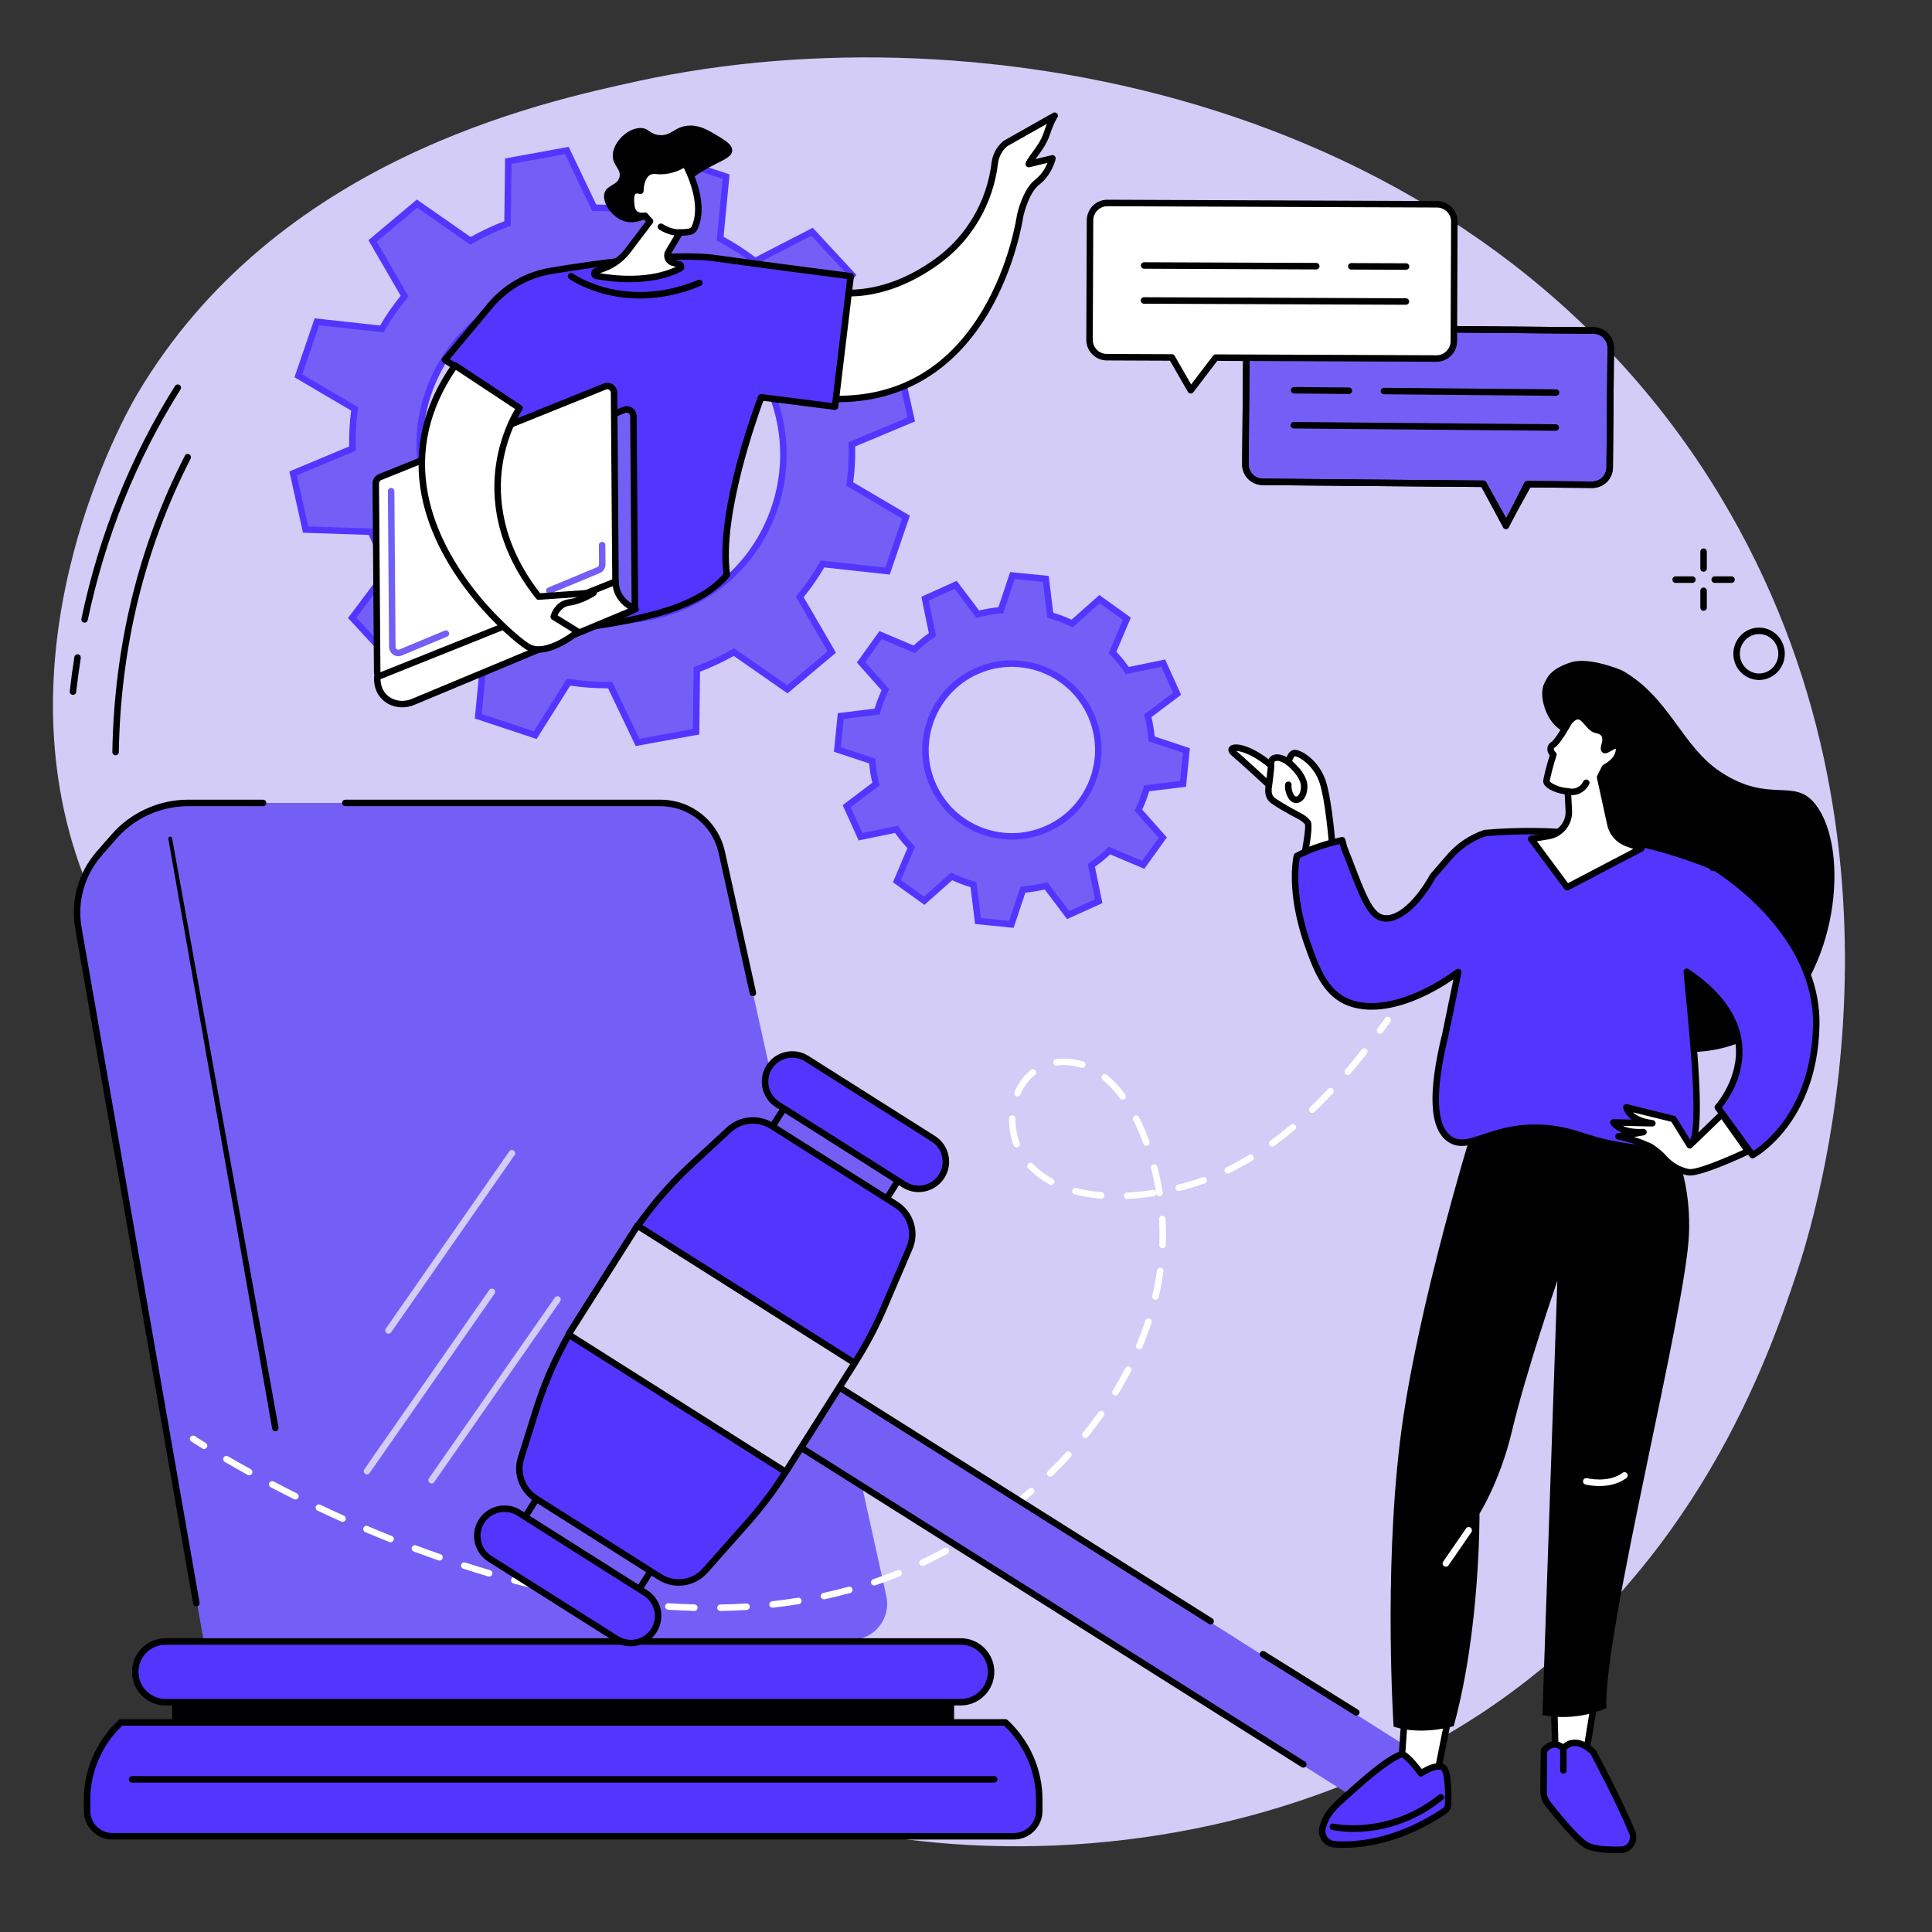 <svg xmlns="http://www.w3.org/2000/svg" xmlns:xlink="http://www.w3.org/1999/xlink" width="500" zoomAndPan="magnify" viewBox="0 0 375 375" height="500" preserveAspectRatio="xMidYMid meet" version="1.0"><rect x="0" y="0" width="375" height="375" fill="#333333" stroke="none"/><defs><clipPath id="4afa8b55e4"><path d="M 52.195 170.98 L 137.66 170.98 L 137.66 214.258 L 52.195 214.258 Z M 52.195 170.98 " clip-rule="nonzero"/></clipPath></defs><path fill="#d2ccf6" d="M 26.59 76.586 C 53.484 31.043 104.676 19.91 123.984 15.711 C 189.691 1.422 286.918 18.594 333.828 96.211 C 374.996 164.328 352.074 237.09 348.75 247.062 C 343.18 263.797 329.227 303.918 289.68 331.098 C 228.109 373.41 134.262 363.918 102.145 320.242 C 87.062 299.727 99.266 290.266 81.699 253.996 C 58.172 205.418 28.973 206.582 15.367 167.691 C 0.008 123.781 24.105 80.793 26.59 76.586 " fill-opacity="1" fill-rule="nonzero"/><path fill="#ffffff" d="M 169.23 312.902 C 167.895 313.73 161.996 327.543 166.879 338.156 L 51.734 338.156 L 47.051 330.672 L 56.035 312.094 L 169.23 312.902 " fill-opacity="1" fill-rule="nonzero"/><path fill="#745ff6" d="M 19.297 165.621 L 22.133 162.379 C 25.766 158.23 31.012 155.848 36.527 155.848 L 128.16 155.848 C 133.895 155.848 138.859 159.832 140.098 165.434 L 172.027 309.77 C 172.996 314.16 169.656 318.32 165.156 318.32 L 64.547 318.32 C 60.676 318.32 57.07 320.277 54.965 323.52 L 51.656 328.609 C 49.445 332.008 51.887 336.5 55.941 336.5 L 167.5 336.5 C 168.777 336.5 169.742 337.648 169.527 338.906 C 169.355 339.887 168.5 340.609 167.5 340.609 L 52.758 340.609 C 47.355 340.609 42.734 336.73 41.801 331.41 L 15.223 180.191 C 14.309 174.969 15.805 169.613 19.297 165.621 " fill-opacity="1" fill-rule="nonzero"/><path fill="#000000" d="M 33.406 162.695 L 54.062 277.066 C 54.125 277.406 53.898 277.734 53.555 277.797 C 53.215 277.859 52.887 277.633 52.824 277.289 L 32.672 162.824 C 32.637 162.621 32.77 162.43 32.973 162.395 C 33.176 162.359 33.367 162.492 33.406 162.695 " fill-opacity="1" fill-rule="nonzero"/><path fill="#000000" d="M 164.996 328.312 L 108.141 328.312 C 107.793 328.312 107.508 328.031 107.508 327.684 C 107.508 327.332 107.793 327.051 108.141 327.051 L 164.996 327.051 C 165.344 327.051 165.625 327.332 165.625 327.684 C 165.625 328.031 165.344 328.312 164.996 328.312 " fill-opacity="1" fill-rule="nonzero"/><path fill="#000000" d="M 165.398 323.504 L 126.426 323.504 C 126.078 323.504 125.797 323.223 125.797 322.875 C 125.797 322.527 126.078 322.246 126.426 322.246 L 165.398 322.246 C 165.75 322.246 166.031 322.527 166.031 322.875 C 166.031 323.223 165.75 323.504 165.398 323.504 " fill-opacity="1" fill-rule="nonzero"/><path fill="#000000" d="M 121.691 323.504 L 117.523 323.504 C 117.176 323.504 116.895 323.223 116.895 322.875 C 116.895 322.527 117.176 322.246 117.523 322.246 L 121.691 322.246 C 122.039 322.246 122.32 322.527 122.32 322.875 C 122.32 323.223 122.039 323.504 121.691 323.504 " fill-opacity="1" fill-rule="nonzero"/><path fill="#000000" d="M 164.996 332.637 L 140.465 332.637 C 140.113 332.637 139.832 332.355 139.832 332.008 C 139.832 331.66 140.113 331.379 140.465 331.379 L 164.996 331.379 C 165.344 331.379 165.625 331.66 165.625 332.008 C 165.625 332.355 165.344 332.637 164.996 332.637 " fill-opacity="1" fill-rule="nonzero"/><path fill="#000000" d="M 137.48 332.637 L 134.859 332.637 C 134.512 332.637 134.227 332.355 134.227 332.008 C 134.227 331.66 134.512 331.379 134.859 331.379 L 137.48 331.379 C 137.828 331.379 138.113 331.66 138.113 332.008 C 138.113 332.355 137.828 332.637 137.48 332.637 " fill-opacity="1" fill-rule="nonzero"/><path fill="#000000" d="M 64.129 205.117 L 75.41 205.117 L 76.293 210.199 L 58.535 210.199 L 53.762 182.805 L 60.242 182.805 L 64.129 205.117 " fill-opacity="1" fill-rule="nonzero"/><path fill="#000000" d="M 85.535 199.98 L 91.312 199.98 L 86.758 190.48 Z M 93.75 205.082 L 84.871 205.082 L 84.215 210.199 L 77.289 210.199 L 82.375 182.805 L 88.469 182.805 L 103.172 210.199 L 96.211 210.199 L 93.75 205.082 " fill-opacity="1" fill-rule="nonzero"/><path fill="#000000" d="M 123.453 199.98 L 123.543 182.805 L 129.965 182.805 L 129.035 210.199 L 122.316 210.199 L 115.996 194.582 L 115.188 210.199 L 108.488 210.199 L 97.992 182.805 L 104.438 182.805 L 110.512 199.98 L 111.211 182.805 L 116.711 182.805 L 123.453 199.98 " fill-opacity="1" fill-rule="nonzero"/><path fill="#000000" d="M 146.137 193.363 C 145.848 193.363 145.586 193.164 145.52 192.871 L 139.484 165.566 C 138.297 160.219 133.645 156.48 128.16 156.48 L 67.027 156.48 C 66.68 156.48 66.398 156.199 66.398 155.848 C 66.398 155.5 66.68 155.219 67.027 155.219 L 128.16 155.219 C 134.238 155.219 139.402 159.363 140.711 165.297 L 146.75 192.598 C 146.828 192.938 146.613 193.273 146.273 193.348 C 146.227 193.359 146.184 193.363 146.137 193.363 " fill-opacity="1" fill-rule="nonzero"/><path fill="#000000" d="M 38.109 311.812 C 37.809 311.812 37.543 311.598 37.492 311.293 L 14.605 180.301 C 13.648 174.863 15.188 169.363 18.82 165.207 L 21.66 161.965 C 25.41 157.68 30.828 155.219 36.527 155.219 L 51.066 155.219 C 51.414 155.219 51.695 155.5 51.695 155.848 C 51.695 156.199 51.414 156.48 51.066 156.48 L 36.527 156.48 C 31.191 156.48 26.117 158.781 22.605 162.793 L 19.77 166.035 C 16.387 169.902 14.957 175.023 15.844 180.082 L 38.734 311.074 C 38.793 311.418 38.562 311.746 38.219 311.805 C 38.184 311.812 38.148 311.812 38.109 311.812 " fill-opacity="1" fill-rule="nonzero"/><path fill="#d2ccf6" d="M 75.402 258.871 C 75.277 258.871 75.152 258.836 75.043 258.762 C 74.758 258.559 74.688 258.168 74.887 257.883 L 98.855 223.473 C 99.055 223.188 99.449 223.117 99.734 223.316 C 100.02 223.516 100.09 223.906 99.891 224.191 L 75.918 258.602 C 75.797 258.777 75.602 258.871 75.402 258.871 " fill-opacity="1" fill-rule="nonzero"/><path fill="#d2ccf6" d="M 71.23 286.18 C 71.105 286.18 70.98 286.145 70.867 286.07 C 70.582 285.867 70.512 285.477 70.711 285.191 L 94.957 250.387 C 95.156 250.102 95.551 250.031 95.836 250.23 C 96.121 250.43 96.191 250.82 95.992 251.109 L 71.746 285.91 C 71.625 286.086 71.426 286.18 71.23 286.18 " fill-opacity="1" fill-rule="nonzero"/><path fill="#d2ccf6" d="M 83.766 287.941 C 83.641 287.941 83.516 287.906 83.406 287.828 C 83.121 287.633 83.051 287.238 83.25 286.953 L 107.691 251.867 C 107.891 251.582 108.281 251.512 108.566 251.707 C 108.855 251.91 108.926 252.301 108.727 252.586 L 84.281 287.672 C 84.16 287.848 83.965 287.941 83.766 287.941 " fill-opacity="1" fill-rule="nonzero"/><path fill="#000000" d="M 16.418 120.855 C 16.371 120.855 16.328 120.852 16.285 120.844 C 15.945 120.77 15.727 120.438 15.801 120.098 C 19.234 103.797 25.348 88.598 33.969 74.918 C 34.152 74.625 34.543 74.535 34.84 74.723 C 35.133 74.906 35.223 75.293 35.035 75.59 C 26.492 89.141 20.438 104.203 17.031 120.359 C 16.969 120.652 16.707 120.855 16.418 120.855 " fill-opacity="1" fill-rule="nonzero"/><path fill="#000000" d="M 14.164 134.875 C 14.141 134.875 14.117 134.875 14.094 134.871 C 13.746 134.832 13.5 134.52 13.539 134.176 C 13.785 131.957 14.086 129.723 14.434 127.531 C 14.484 127.188 14.809 126.953 15.152 127.008 C 15.496 127.062 15.73 127.387 15.676 127.73 C 15.336 129.898 15.035 132.117 14.789 134.316 C 14.754 134.637 14.48 134.875 14.164 134.875 " fill-opacity="1" fill-rule="nonzero"/><path fill="#000000" d="M 22.434 146.598 C 22.43 146.598 22.426 146.598 22.422 146.598 C 22.074 146.594 21.797 146.309 21.805 145.957 C 22.152 125.336 26.891 105.988 35.879 88.453 C 36.039 88.145 36.418 88.023 36.727 88.18 C 37.035 88.34 37.16 88.719 37 89.027 C 28.098 106.391 23.41 125.551 23.062 145.98 C 23.059 146.324 22.777 146.598 22.434 146.598 " fill-opacity="1" fill-rule="nonzero"/><path fill="#000000" d="M 330.66 110.973 C 330.312 110.973 330.031 110.688 330.031 110.344 L 330.031 107.086 C 330.031 106.734 330.312 106.453 330.66 106.453 C 331.012 106.453 331.293 106.734 331.293 107.086 L 331.293 110.344 C 331.293 110.688 331.012 110.973 330.66 110.973 " fill-opacity="1" fill-rule="nonzero"/><path fill="#000000" d="M 330.66 118.559 C 330.312 118.559 330.031 118.277 330.031 117.93 L 330.031 114.672 C 330.031 114.324 330.312 114.043 330.66 114.043 C 331.012 114.043 331.293 114.324 331.293 114.672 L 331.293 117.93 C 331.293 118.277 331.012 118.559 330.66 118.559 " fill-opacity="1" fill-rule="nonzero"/><path fill="#000000" d="M 328.496 113.137 L 325.234 113.137 C 324.891 113.137 324.609 112.855 324.609 112.508 C 324.609 112.16 324.891 111.875 325.234 111.875 L 328.496 111.875 C 328.844 111.875 329.125 112.16 329.125 112.508 C 329.125 112.855 328.844 113.137 328.496 113.137 " fill-opacity="1" fill-rule="nonzero"/><path fill="#000000" d="M 336.086 113.137 L 332.828 113.137 C 332.48 113.137 332.195 112.855 332.195 112.508 C 332.195 112.16 332.48 111.875 332.828 111.875 L 336.086 111.875 C 336.434 111.875 336.719 112.16 336.719 112.508 C 336.719 112.855 336.434 113.137 336.086 113.137 " fill-opacity="1" fill-rule="nonzero"/><path fill="#000000" d="M 341.434 123.074 C 340.922 123.074 340.414 123.18 339.934 123.398 C 338.047 124.246 337.184 126.508 338.02 128.441 C 338.422 129.387 339.168 130.105 340.109 130.473 C 341.027 130.832 342.031 130.805 342.934 130.398 C 344.824 129.551 345.688 127.285 344.852 125.355 C 344.445 124.414 343.703 123.691 342.762 123.324 C 342.332 123.156 341.879 123.074 341.434 123.074 Z M 341.438 131.984 C 340.836 131.984 340.23 131.871 339.652 131.645 C 338.395 131.156 337.402 130.195 336.859 128.941 C 335.758 126.379 336.902 123.379 339.418 122.25 C 340.629 121.703 341.98 121.672 343.215 122.152 C 344.477 122.641 345.469 123.602 346.008 124.855 C 347.113 127.418 345.965 130.418 343.449 131.547 C 342.805 131.84 342.121 131.984 341.438 131.984 " fill-opacity="1" fill-rule="nonzero"/><path fill="#745ff6" d="M 211.695 138.66 C 215.512 147.102 211.758 157.031 203.316 160.844 C 194.871 164.656 184.934 160.906 181.121 152.469 C 177.309 144.031 181.059 134.098 189.5 130.285 C 197.945 126.473 207.879 130.219 211.695 138.66 Z M 185.5 113.516 L 179.559 116.199 L 180.988 123.168 C 179.727 124.035 178.551 124.992 177.473 126.039 L 170.93 123.266 L 167.125 128.555 L 171.855 133.875 C 171.203 135.242 170.664 136.66 170.254 138.117 L 163.188 138.984 L 162.539 145.465 L 169.285 147.707 C 169.402 149.203 169.652 150.699 170.027 152.184 L 164.344 156.469 L 167.027 162.402 L 174.004 160.977 C 174.867 162.238 175.828 163.41 176.871 164.488 L 174.098 171.031 L 179.391 174.832 L 184.711 170.105 C 186.082 170.758 187.5 171.289 188.953 171.707 L 189.824 178.77 L 196.312 179.414 L 198.555 172.672 C 200.051 172.555 201.547 172.305 203.031 171.93 L 207.32 177.609 L 213.258 174.926 L 211.828 167.961 C 213.09 167.094 214.266 166.133 215.344 165.09 L 221.887 167.863 L 225.688 162.574 L 220.965 157.254 C 221.613 155.887 222.148 154.469 222.562 153.012 L 229.629 152.145 L 230.273 145.66 L 223.531 143.422 C 223.414 141.926 223.16 140.426 222.789 138.941 L 228.469 134.656 L 225.785 128.723 L 218.812 130.152 C 217.949 128.891 216.988 127.715 215.945 126.637 L 218.719 120.098 L 213.426 116.297 L 208.105 121.02 C 206.738 120.371 205.316 119.836 203.859 119.422 L 202.992 112.359 L 196.504 111.715 L 194.262 118.453 C 192.766 118.574 191.27 118.824 189.781 119.195 L 185.5 113.516 " fill-opacity="1" fill-rule="nonzero"/><path fill="#5236ff" d="M 196.383 129.43 C 194.16 129.43 191.91 129.887 189.758 130.859 C 181.645 134.523 178.027 144.102 181.691 152.211 C 183.469 156.137 186.668 159.141 190.703 160.664 C 194.738 162.184 199.125 162.047 203.055 160.27 C 211.168 156.609 214.785 147.031 211.117 138.922 C 208.426 132.965 202.535 129.43 196.383 129.43 Z M 196.414 162.973 C 194.34 162.973 192.258 162.598 190.258 161.84 C 185.91 160.199 182.461 156.965 180.547 152.727 C 176.594 143.988 180.492 133.66 189.238 129.711 C 197.984 125.766 208.316 129.66 212.266 138.402 C 216.219 147.145 212.32 157.473 203.57 161.418 C 201.285 162.453 198.852 162.973 196.414 162.973 Z M 190.387 178.195 L 195.871 178.742 L 198.086 172.078 L 198.504 172.047 C 199.953 171.93 201.426 171.688 202.879 171.32 L 203.281 171.219 L 207.52 176.828 L 212.535 174.562 L 211.121 167.68 L 211.469 167.441 C 212.703 166.594 213.859 165.652 214.906 164.641 L 215.203 164.348 L 221.668 167.09 L 224.883 162.617 L 220.211 157.359 L 220.391 156.984 C 221.027 155.652 221.551 154.262 221.957 152.844 L 222.07 152.441 L 229.051 151.582 L 229.598 146.102 L 222.934 143.887 L 222.902 143.473 C 222.785 142.023 222.543 140.551 222.176 139.098 L 222.07 138.695 L 227.688 134.461 L 225.418 129.441 L 218.531 130.855 L 218.293 130.512 C 217.445 129.277 216.504 128.121 215.492 127.078 L 215.199 126.777 L 217.941 120.316 L 213.465 117.102 L 208.207 121.77 L 207.832 121.594 C 206.5 120.961 205.105 120.434 203.684 120.027 L 203.285 119.914 L 202.426 112.938 L 196.941 112.391 L 194.727 119.051 L 194.312 119.086 C 192.863 119.199 191.391 119.445 189.938 119.809 L 189.527 119.914 L 185.297 114.301 L 180.277 116.566 L 181.688 123.453 L 181.344 123.691 C 180.109 124.539 178.953 125.48 177.91 126.492 L 177.609 126.781 L 171.145 124.043 L 167.934 128.516 L 172.602 133.77 L 172.418 134.148 C 171.789 135.48 171.262 136.871 170.855 138.289 L 170.742 138.691 L 163.762 139.551 L 163.215 145.031 L 169.879 147.246 L 169.914 147.66 C 170.027 149.113 170.273 150.582 170.641 152.035 L 170.742 152.438 L 165.125 156.672 L 167.395 161.688 L 174.281 160.273 L 174.52 160.621 C 175.367 161.855 176.309 163.008 177.32 164.055 L 177.613 164.352 L 174.871 170.812 L 179.348 174.027 L 184.605 169.359 L 184.984 169.539 C 186.316 170.172 187.711 170.699 189.129 171.102 L 189.527 171.215 Z M 196.746 180.094 L 189.258 179.348 L 188.379 172.195 C 187.168 171.832 185.973 171.379 184.824 170.855 L 179.43 175.637 L 173.32 171.25 L 176.129 164.629 C 175.27 163.711 174.461 162.723 173.719 161.676 L 166.66 163.125 L 163.562 156.273 L 169.316 151.934 C 169.02 150.688 168.812 149.426 168.691 148.18 L 161.863 145.906 L 162.609 138.426 L 169.762 137.543 C 170.129 136.332 170.578 135.137 171.105 133.984 L 166.32 128.598 L 170.707 122.488 L 177.336 125.297 C 178.25 124.438 179.238 123.633 180.285 122.891 L 178.836 115.836 L 185.695 112.738 L 190.035 118.488 C 191.285 118.195 192.547 117.984 193.793 117.863 L 196.066 111.039 L 203.551 111.781 L 204.434 118.934 C 205.648 119.301 206.844 119.75 207.992 120.277 L 213.383 115.496 L 219.496 119.879 L 216.684 126.504 C 217.543 127.418 218.352 128.406 219.09 129.457 L 226.152 128.008 L 229.25 134.859 L 223.496 139.195 C 223.793 140.445 224 141.707 224.121 142.953 L 230.949 145.227 L 230.207 152.707 L 223.051 153.59 C 222.684 154.801 222.234 155.992 221.707 157.145 L 226.492 162.535 L 222.105 168.641 L 215.477 165.832 C 214.562 166.691 213.574 167.5 212.523 168.242 L 213.973 175.297 L 207.117 178.395 L 202.777 172.645 C 201.531 172.938 200.27 173.148 199.02 173.266 L 196.746 180.094 " fill-opacity="1" fill-rule="nonzero"/><path fill="#745ff6" d="M 82.949 76.82 C 88.699 59.137 108.477 49.582 127.125 55.48 C 145.773 61.383 156.234 80.5 150.484 98.188 C 144.738 115.875 125.84 124.547 107.188 118.645 C 88.539 112.746 77.203 94.508 82.949 76.82 Z M 68.422 87.066 L 56.898 91.891 L 59.324 102.793 L 71.996 103.215 C 73.008 105.602 74.242 107.926 75.688 110.176 L 68.367 119.91 L 76.148 128.32 L 87.207 122.629 C 89.367 124.277 91.633 125.738 93.992 126.992 L 92.832 139.023 L 103.887 142.688 L 110.359 132.402 C 113.035 132.809 115.734 133 118.43 132.98 L 123.746 144.105 L 135.109 142.039 L 135.254 129.938 C 137.73 129.023 140.137 127.898 142.457 126.566 L 152.82 133.789 L 161.445 126.551 L 155.23 115.848 C 156.906 113.824 158.383 111.688 159.645 109.465 L 172.266 110.848 L 175.844 100.371 L 164.93 93.949 C 165.293 91.402 165.43 88.828 165.344 86.246 L 176.871 81.426 L 174.445 70.52 L 161.773 70.102 C 160.762 67.715 159.523 65.387 158.078 63.141 L 165.402 53.402 L 157.621 44.992 L 146.559 50.688 C 144.402 49.039 142.133 47.578 139.777 46.32 L 140.934 34.293 L 129.883 30.625 L 123.41 40.91 C 120.734 40.508 118.035 40.316 115.336 40.336 L 110.02 29.211 L 98.66 31.277 L 98.512 43.379 C 96.039 44.289 93.629 45.418 91.312 46.746 L 80.949 39.523 L 72.32 46.766 L 78.535 57.465 C 76.863 59.492 75.387 61.625 74.121 63.852 L 61.504 62.465 L 57.922 72.941 L 68.84 79.367 C 68.477 81.91 68.336 84.488 68.422 87.066 " fill-opacity="1" fill-rule="nonzero"/><path fill="#5236ff" d="M 115.93 54.371 C 101.402 54.371 88.055 63.152 83.551 77.016 C 81.074 84.637 81.773 92.844 85.52 100.125 C 89.82 108.48 97.785 115.012 107.379 118.047 C 111.32 119.293 115.25 119.891 119.043 119.891 C 133.16 119.891 145.449 111.641 149.887 97.992 C 152.516 89.898 151.777 81.191 147.801 73.469 C 143.523 65.16 136.113 58.988 126.934 56.082 C 123.273 54.922 119.562 54.371 115.93 54.371 Z M 118.906 121.117 C 114.961 121.117 110.949 120.5 107 119.246 C 97.09 116.113 88.852 109.355 84.398 100.703 C 80.496 93.121 79.77 84.57 82.352 76.625 C 88.195 58.641 108.363 48.883 127.316 54.879 C 136.816 57.887 144.488 64.281 148.922 72.891 C 153.051 80.914 153.82 89.969 151.086 98.379 C 148.262 107.07 142.176 113.977 133.945 117.832 C 129.281 120.016 124.156 121.117 118.906 121.117 Z M 118.828 132.344 L 124.105 143.398 L 134.484 141.512 L 134.629 129.496 L 135.035 129.344 C 137.461 128.453 139.852 127.336 142.145 126.023 L 142.488 125.824 L 152.785 132.996 L 160.637 126.406 L 154.465 115.785 L 154.746 115.445 C 156.395 113.449 157.859 111.332 159.098 109.152 L 159.301 108.793 L 171.832 110.168 L 175.082 100.656 L 164.246 94.277 L 164.305 93.859 C 164.66 91.359 164.801 88.805 164.715 86.27 L 164.699 85.836 L 176.141 81.047 L 173.938 71.133 L 161.352 70.719 L 161.191 70.348 C 160.203 68.012 158.977 65.699 157.551 63.48 L 157.312 63.113 L 164.582 53.445 L 157.484 45.77 L 146.496 51.426 L 146.18 51.184 C 144.047 49.559 141.789 48.109 139.477 46.875 L 139.109 46.676 L 140.258 34.73 L 130.152 31.379 L 123.723 41.598 L 123.316 41.535 C 120.68 41.137 117.996 40.941 115.34 40.965 L 114.941 40.969 L 109.66 29.918 L 99.285 31.805 L 99.137 43.816 L 98.73 43.969 C 96.305 44.863 93.914 45.98 91.625 47.293 L 91.277 47.492 L 80.984 40.316 L 73.133 46.906 L 79.301 57.531 L 79.023 57.867 C 77.371 59.863 75.906 61.98 74.672 64.16 L 74.465 64.52 L 61.938 63.145 L 58.684 72.66 L 69.523 79.035 L 69.465 79.453 C 69.105 81.957 68.969 84.508 69.051 87.047 L 69.066 87.48 L 57.629 92.266 L 59.832 102.18 L 72.418 102.598 L 72.574 102.969 C 73.566 105.305 74.793 107.617 76.219 109.836 L 76.453 110.203 L 69.184 119.871 L 76.285 127.543 L 87.273 121.887 L 87.59 122.129 C 89.723 123.754 91.977 125.203 94.289 126.438 L 94.66 126.637 L 93.508 138.582 L 103.613 141.934 L 110.047 131.719 L 110.453 131.777 C 113.086 132.18 115.773 132.371 118.426 132.348 Z M 123.387 144.809 L 118.035 133.609 C 118.031 133.609 118.027 133.609 118.023 133.609 C 115.574 133.609 113.105 133.434 110.672 133.086 L 104.156 143.438 L 92.16 139.461 L 93.324 127.352 C 91.195 126.191 89.121 124.855 87.145 123.371 L 76.008 129.102 L 67.547 119.953 L 74.922 110.145 C 73.633 108.098 72.508 105.977 71.574 103.828 L 58.812 103.406 L 56.168 91.512 L 67.781 86.652 C 67.727 84.328 67.852 81.992 68.156 79.695 L 57.16 73.223 L 61.07 61.785 L 73.781 63.18 C 74.938 61.188 76.277 59.246 77.773 57.406 L 71.512 46.621 L 80.914 38.73 L 91.344 46.004 C 93.461 44.812 95.66 43.785 97.887 42.938 L 98.035 30.75 L 110.383 28.508 L 115.734 39.703 C 118.188 39.703 120.656 39.879 123.094 40.23 L 129.613 29.875 L 141.609 33.852 L 140.445 45.965 C 142.57 47.121 144.645 48.457 146.625 49.945 L 157.758 44.211 L 166.223 53.359 L 158.848 63.168 C 160.137 65.219 161.262 67.34 162.191 69.484 L 174.953 69.906 L 177.602 81.801 L 165.988 86.664 C 166.043 88.988 165.914 91.324 165.609 93.617 L 176.609 100.09 L 172.695 111.527 L 159.988 110.137 C 158.828 112.125 157.488 114.066 155.996 115.91 L 162.258 126.691 L 152.855 134.582 L 142.422 127.312 C 140.305 128.504 138.105 129.531 135.879 130.375 L 135.73 142.562 L 123.387 144.809 " fill-opacity="1" fill-rule="nonzero"/><path fill="#ffffff" d="M 158.023 55.758 C 158.023 55.758 168.543 60.465 182.016 50.66 C 188.199 46.156 192.18 39.246 193.086 31.656 C 193.266 30.176 194 28.816 195.148 27.859 L 204.723 22.449 C 204.723 22.449 204.016 23.426 203.16 26.004 C 202.309 28.582 200.016 30.77 199.676 31.844 L 204.285 30.73 C 204.285 30.73 203.652 33.555 201.332 35.34 C 199.016 37.125 198.012 41.855 198.012 41.855 C 198.012 41.855 192.848 79.707 159.656 77.336 L 158.023 55.758 " fill-opacity="1" fill-rule="nonzero"/><path fill="#000000" d="M 160.242 76.746 C 173.477 77.523 183.727 71.957 190.719 60.195 C 196.039 51.246 197.375 41.867 197.383 41.773 C 197.387 41.758 197.391 41.742 197.391 41.727 C 197.434 41.523 198.477 36.746 200.949 34.844 C 202.227 33.859 202.953 32.523 203.324 31.613 L 199.824 32.461 C 199.602 32.512 199.367 32.441 199.215 32.277 C 199.059 32.109 199.008 31.875 199.074 31.656 C 199.238 31.133 199.699 30.508 200.281 29.715 C 201.082 28.625 202.078 27.27 202.559 25.809 C 202.793 25.102 203.016 24.512 203.223 24.02 L 195.512 28.379 C 194.508 29.234 193.867 30.422 193.711 31.73 C 192.781 39.523 188.652 46.609 182.387 51.168 C 170.949 59.488 161.664 57.613 158.727 56.684 Z M 162.562 78.074 C 161.602 78.074 160.621 78.039 159.609 77.969 C 159.297 77.945 159.051 77.699 159.027 77.387 L 157.398 55.805 C 157.379 55.586 157.48 55.371 157.664 55.242 C 157.844 55.113 158.078 55.09 158.281 55.18 C 158.391 55.23 168.66 59.602 181.645 50.148 C 187.629 45.793 191.57 39.027 192.461 31.582 C 192.656 29.934 193.473 28.438 194.746 27.379 C 194.777 27.355 194.809 27.332 194.84 27.312 L 204.41 21.902 C 204.668 21.758 204.996 21.812 205.191 22.031 C 205.387 22.25 205.406 22.582 205.23 22.82 C 205.227 22.828 204.559 23.781 203.758 26.203 C 203.211 27.852 202.152 29.297 201.297 30.461 C 201.191 30.602 201.09 30.746 200.988 30.883 L 204.137 30.121 C 204.348 30.07 204.57 30.133 204.727 30.285 C 204.883 30.438 204.945 30.66 204.898 30.871 C 204.871 30.996 204.191 33.938 201.719 35.84 C 199.688 37.406 198.703 41.648 198.629 41.969 C 198.547 42.547 197.117 51.879 191.82 60.805 C 187.059 68.828 178.18 78.074 162.562 78.074 " fill-opacity="1" fill-rule="nonzero"/><path fill="#5236ff" d="M 86.352 69.855 L 95.176 59.289 C 98.141 55.738 102.273 53.367 106.836 52.598 C 115.738 51.105 130.734 48.988 138.707 50.102 C 150.516 51.746 165.113 53.605 165.113 53.605 L 162.07 78.938 L 147.75 77.113 C 147.75 77.113 139.27 99.125 141.09 111.578 C 131.844 122.449 107.074 121.344 87.668 125.695 C 87.668 125.695 81.637 95.504 95.031 75.402 L 86.352 69.855 " fill-opacity="1" fill-rule="nonzero"/><path fill="#000000" d="M 87.293 69.707 L 95.371 74.875 C 95.512 74.965 95.613 75.109 95.648 75.273 C 95.684 75.438 95.648 75.609 95.555 75.75 C 83.516 93.816 87.418 120.504 88.172 124.938 C 93.957 123.684 100.223 122.887 106.289 122.113 C 120.578 120.289 134.086 118.57 140.426 111.383 C 138.766 98.871 146.816 77.785 147.16 76.887 C 147.266 76.617 147.539 76.453 147.828 76.484 L 161.52 78.234 L 164.414 54.148 C 161.504 53.777 148.926 52.164 138.621 50.723 C 130.641 49.613 115.348 51.809 106.941 53.219 C 102.535 53.961 98.527 56.258 95.66 59.691 Z M 87.668 126.324 C 87.547 126.324 87.43 126.289 87.324 126.223 C 87.184 126.129 87.086 125.984 87.051 125.82 C 86.992 125.516 81.227 95.676 94.156 75.59 L 86.012 70.383 C 85.859 70.285 85.758 70.129 85.73 69.949 C 85.703 69.77 85.754 69.59 85.867 69.449 L 94.691 58.887 C 97.754 55.219 102.027 52.766 106.73 51.977 C 115.211 50.555 130.648 48.34 138.793 49.477 C 150.465 51.105 165.047 52.961 165.191 52.977 C 165.539 53.023 165.781 53.336 165.742 53.68 L 162.695 79.016 C 162.676 79.18 162.59 79.332 162.457 79.434 C 162.324 79.539 162.156 79.582 161.992 79.562 L 148.164 77.801 C 146.973 81.023 140.082 100.324 141.715 111.488 C 141.738 111.668 141.688 111.852 141.57 111.988 C 134.992 119.723 121.129 121.488 106.449 123.359 C 100.188 124.16 93.707 124.984 87.809 126.309 C 87.762 126.32 87.715 126.324 87.668 126.324 " fill-opacity="1" fill-rule="nonzero"/><path fill="#000000" d="M 126.641 41.785 C 125.312 42.516 123.223 43.672 121.008 42.879 C 118.645 42.039 116.797 39.227 117.336 37.438 C 117.812 35.871 119.84 36.016 120.238 34.375 C 120.613 32.836 118.949 32.156 118.934 30.238 C 118.914 27.68 121.832 24.785 124.391 24.848 C 125.965 24.887 126.062 26.004 127.871 26.211 C 130.332 26.488 130.93 24.5 133.75 24.375 C 135.777 24.289 137.383 25.234 138.734 26.031 C 140.734 27.215 142.051 27.992 142.121 29.105 C 142.262 31.379 136.953 31.461 131.77 36.91 C 129.883 38.895 129.133 40.41 126.641 41.785 " fill-opacity="1" fill-rule="nonzero"/><path fill="#ffffff" d="M 134.879 44.109 C 137.055 39.043 133.246 32.254 132.969 31.691 C 132.969 31.691 130.516 33.527 127.387 33.148 C 124.262 32.777 124.301 37.035 124.301 37.035 C 122.613 36.566 122.258 37.699 122.555 40.059 C 122.852 42.426 125.215 41.863 125.215 41.863 C 125.52 42.266 125.84 42.621 126.176 42.934 L 121.883 48.613 C 120.711 50.164 119.125 51.352 117.305 52.043 L 115.652 52.672 C 115.223 52.832 115.277 53.461 115.73 53.543 C 118.859 54.133 126.242 55.055 131.969 52.109 C 132.316 51.934 132.254 51.426 131.879 51.324 L 130.602 50.98 C 129.691 50.734 129.266 49.691 129.746 48.883 L 131.969 45.129 C 132.676 45.137 133.285 45.074 133.73 45.008 C 134.242 44.93 134.672 44.59 134.879 44.109 " fill-opacity="1" fill-rule="nonzero"/><path fill="#000000" d="M 116.465 53.035 C 119.59 53.562 126.031 54.199 131.191 51.793 L 130.438 51.586 C 129.812 51.418 129.312 50.98 129.07 50.379 C 128.824 49.781 128.875 49.117 129.203 48.562 L 131.426 44.809 C 131.543 44.613 131.734 44.488 131.977 44.5 C 132.531 44.504 133.09 44.465 133.633 44.383 C 133.93 44.34 134.18 44.145 134.297 43.863 C 135.938 40.047 133.918 35.012 132.723 32.594 C 131.746 33.156 129.727 34.062 127.312 33.777 C 126.727 33.707 126.27 33.828 125.906 34.152 C 125.09 34.883 124.926 36.477 124.93 37.027 C 124.93 37.227 124.84 37.41 124.684 37.535 C 124.527 37.652 124.324 37.691 124.133 37.641 C 123.906 37.578 123.508 37.496 123.34 37.641 C 123.219 37.746 122.953 38.191 123.18 39.98 C 123.246 40.492 123.422 40.84 123.723 41.051 C 124.258 41.422 125.062 41.25 125.07 41.25 C 125.312 41.191 125.566 41.285 125.719 41.484 C 125.984 41.84 126.285 42.172 126.605 42.473 C 126.84 42.695 126.871 43.055 126.68 43.312 L 122.383 48.992 C 121.141 50.641 119.461 51.898 117.531 52.633 Z M 122.188 54.781 C 119.418 54.781 117.016 54.426 115.613 54.164 C 115.129 54.074 114.777 53.684 114.734 53.191 C 114.691 52.703 114.969 52.258 115.43 52.082 L 117.082 51.453 C 118.793 50.805 120.277 49.691 121.379 48.234 L 125.344 42.992 C 125.207 42.844 125.074 42.691 124.945 42.539 C 124.469 42.578 123.684 42.555 123.004 42.086 C 122.402 41.668 122.039 41.016 121.93 40.141 C 121.695 38.277 121.871 37.246 122.516 36.688 C 122.832 36.414 123.234 36.289 123.719 36.301 C 123.816 35.449 124.121 34.059 125.066 33.215 C 125.707 32.645 126.512 32.41 127.465 32.523 C 130.289 32.867 132.57 31.207 132.594 31.188 C 132.742 31.078 132.934 31.035 133.117 31.082 C 133.297 31.125 133.449 31.246 133.535 31.414 L 133.598 31.539 C 135.109 34.43 137.355 39.941 135.457 44.359 C 135.164 45.043 134.551 45.52 133.824 45.629 C 133.332 45.703 132.832 45.746 132.328 45.754 L 130.289 49.203 C 130.16 49.418 130.145 49.672 130.238 49.906 C 130.332 50.137 130.523 50.305 130.766 50.375 L 132.043 50.715 C 132.469 50.832 132.773 51.188 132.82 51.625 C 132.867 52.062 132.648 52.473 132.258 52.672 C 129.07 54.309 125.387 54.781 122.188 54.781 " fill-opacity="1" fill-rule="nonzero"/><path fill="#000000" d="M 131.688 45.77 C 129.77 45.77 128.016 44.59 127.938 44.539 C 127.648 44.34 127.574 43.949 127.77 43.66 C 127.965 43.375 128.355 43.301 128.645 43.496 C 128.672 43.516 130.332 44.613 131.922 44.504 C 132.277 44.477 132.57 44.738 132.598 45.082 C 132.621 45.43 132.363 45.73 132.016 45.758 C 131.906 45.766 131.797 45.77 131.688 45.77 " fill-opacity="1" fill-rule="nonzero"/><path fill="#000000" d="M 124.199 57.941 C 115.816 57.941 110.535 54.168 110.465 54.113 C 110.184 53.906 110.121 53.516 110.328 53.234 C 110.531 52.953 110.926 52.895 111.207 53.098 C 111.309 53.172 121.242 60.227 135.504 54.336 C 135.824 54.207 136.191 54.359 136.324 54.68 C 136.457 55 136.305 55.367 135.984 55.5 C 131.629 57.301 127.652 57.941 124.199 57.941 " fill-opacity="1" fill-rule="nonzero"/><path fill="#745ff6" d="M 122.949 80.801 L 123.23 117.414 C 123.234 117.973 122.902 118.477 122.398 118.68 L 78.766 136.258 C 77.906 136.605 76.98 135.961 76.973 135.016 L 76.695 98.398 C 76.691 97.844 77.023 97.34 77.527 97.137 L 121.16 79.559 C 122.016 79.211 122.941 79.859 122.949 80.801 " fill-opacity="1" fill-rule="nonzero"/><path fill="#000000" d="M 121.641 80.098 C 121.559 80.098 121.473 80.109 121.395 80.141 L 77.762 97.723 C 77.5 97.832 77.324 98.102 77.324 98.398 L 77.602 135.012 C 77.605 135.262 77.719 135.48 77.918 135.613 C 78.102 135.734 78.324 135.758 78.527 135.676 L 122.16 118.098 C 122.422 117.992 122.602 117.719 122.598 117.422 L 122.32 80.809 C 122.316 80.562 122.203 80.34 122.004 80.207 C 121.891 80.133 121.766 80.098 121.641 80.098 Z M 78.285 136.984 C 77.91 136.984 77.539 136.875 77.219 136.66 C 76.676 136.297 76.348 135.684 76.344 135.023 L 76.062 98.41 C 76.059 97.598 76.551 96.852 77.293 96.555 L 120.922 78.977 C 121.512 78.738 122.176 78.809 122.703 79.16 C 123.246 79.523 123.574 80.137 123.578 80.801 L 123.855 117.41 C 123.863 118.223 123.371 118.969 122.633 119.266 L 79 136.848 C 78.77 136.938 78.527 136.984 78.285 136.984 " fill-opacity="1" fill-rule="nonzero"/><path fill="#ffffff" d="M 119.191 76.266 L 119.469 112.879 C 119.473 113.438 119.141 113.941 118.637 114.145 L 75.004 131.723 C 74.148 132.066 73.219 131.426 73.211 130.477 L 72.934 93.863 C 72.93 93.309 73.262 92.801 73.766 92.602 L 117.398 75.02 C 118.254 74.676 119.184 75.32 119.191 76.266 " fill-opacity="1" fill-rule="nonzero"/><path fill="#000000" d="M 117.879 75.555 C 117.797 75.555 117.715 75.574 117.637 75.605 L 74.004 93.184 C 73.738 93.289 73.562 93.562 73.566 93.859 L 73.844 130.473 C 73.844 130.723 73.961 130.941 74.16 131.074 C 74.344 131.199 74.566 131.219 74.77 131.141 L 118.402 113.559 C 118.664 113.453 118.84 113.184 118.84 112.883 L 118.559 76.27 C 118.559 76.02 118.441 75.801 118.242 75.668 C 118.133 75.594 118.008 75.555 117.879 75.555 Z M 74.523 132.445 C 74.152 132.445 73.781 132.336 73.461 132.121 C 72.914 131.758 72.59 131.145 72.582 130.48 L 72.305 93.867 C 72.297 93.059 72.793 92.312 73.531 92.016 L 117.164 74.438 C 117.75 74.199 118.418 74.27 118.945 74.621 C 119.488 74.984 119.816 75.598 119.82 76.258 L 120.098 112.875 C 120.105 113.684 119.613 114.43 118.871 114.727 L 75.238 132.309 C 75.008 132.398 74.766 132.445 74.523 132.445 " fill-opacity="1" fill-rule="nonzero"/><path fill="#745ff6" d="M 106.629 115.258 C 106.383 115.258 106.148 115.113 106.047 114.871 C 105.914 114.551 106.066 114.184 106.387 114.047 L 115.922 110.078 C 116.133 109.992 116.27 109.766 116.27 109.516 L 116.242 105.812 C 116.238 105.465 116.516 105.18 116.867 105.176 C 116.867 105.176 116.867 105.176 116.871 105.176 C 117.215 105.176 117.496 105.457 117.5 105.805 L 117.527 109.504 C 117.535 110.273 117.094 110.953 116.406 111.242 L 106.871 115.211 C 106.793 115.242 106.711 115.258 106.629 115.258 " fill-opacity="1" fill-rule="nonzero"/><path fill="#745ff6" d="M 77.301 127.375 C 76.969 127.375 76.637 127.277 76.344 127.086 C 75.832 126.742 75.523 126.164 75.516 125.531 L 75.289 95.344 C 75.285 94.996 75.566 94.711 75.914 94.711 C 75.914 94.711 75.918 94.711 75.918 94.711 C 76.266 94.711 76.547 94.988 76.547 95.332 L 76.777 125.523 C 76.781 125.734 76.879 125.926 77.043 126.031 C 77.121 126.086 77.281 126.16 77.484 126.078 L 86.312 122.402 C 86.637 122.27 87.004 122.422 87.137 122.742 C 87.273 123.062 87.121 123.43 86.797 123.562 L 77.969 127.242 C 77.75 127.332 77.523 127.375 77.301 127.375 " fill-opacity="1" fill-rule="nonzero"/><path fill="#ffffff" d="M 73.238 131.398 C 73.145 133.09 73.727 134.984 75.645 136.055 C 77.023 136.828 78.699 136.852 80.16 136.242 L 123.379 118.215 C 120.949 117.203 119.551 115.348 119.469 112.879 L 73.238 131.398 " fill-opacity="1" fill-rule="nonzero"/><path fill="#000000" d="M 73.859 131.828 C 73.875 132.918 74.227 134.543 75.953 135.504 C 77.113 136.152 78.598 136.215 79.918 135.66 L 121.891 118.152 C 120.242 117.117 119.215 115.609 118.922 113.777 Z M 78.059 137.293 C 77.102 137.293 76.16 137.062 75.336 136.605 C 73.477 135.566 72.48 133.656 72.609 131.363 C 72.621 131.121 72.777 130.906 73.004 130.816 L 119.234 112.293 C 119.426 112.219 119.641 112.238 119.812 112.352 C 119.984 112.465 120.09 112.652 120.098 112.859 C 120.172 115.051 121.391 116.699 123.621 117.633 C 123.855 117.73 124.008 117.961 124.008 118.215 C 124.008 118.469 123.855 118.699 123.621 118.797 L 80.402 136.824 C 79.648 137.137 78.848 137.293 78.059 137.293 " fill-opacity="1" fill-rule="nonzero"/><path fill="#ffffff" d="M 88.309 70.926 L 100.844 79.215 C 100.844 79.215 89.117 96.27 104.543 115.797 L 115.219 115.055 C 115.219 115.055 112.848 116.637 110.477 116.934 C 108.109 117.238 107.473 119.711 107.473 119.711 L 112.156 122.609 C 112.156 122.609 105.934 127.809 102.336 125.465 C 98.738 123.117 69.062 98.359 88.309 70.926 " fill-opacity="1" fill-rule="nonzero"/><path fill="#000000" d="M 88.477 71.789 C 83.273 79.438 81.457 87.559 83.07 95.93 C 86.016 111.184 99.5 122.863 102.68 124.938 C 105.004 126.449 109.023 124.164 111.055 122.668 L 107.141 120.246 C 106.906 120.102 106.797 119.82 106.863 119.555 C 106.895 119.438 107.637 116.664 110.398 116.309 C 110.961 116.238 111.523 116.09 112.055 115.906 L 104.59 116.426 C 104.383 116.441 104.18 116.348 104.051 116.188 C 95.941 105.922 95.352 96.328 96.285 90.086 C 97.105 84.609 99.16 80.762 99.984 79.395 Z M 104.527 126.699 C 103.633 126.699 102.766 126.496 101.992 125.992 C 98.723 123.859 84.863 111.855 81.832 96.168 C 80.113 87.266 82.121 78.648 87.793 70.562 C 87.988 70.285 88.371 70.211 88.656 70.398 L 101.195 78.688 C 101.336 78.777 101.43 78.926 101.465 79.09 C 101.496 79.258 101.461 79.43 101.367 79.566 C 101.336 79.609 98.484 83.832 97.523 90.332 C 96.648 96.262 97.219 105.355 104.836 115.145 L 115.176 114.426 C 115.461 114.398 115.723 114.578 115.816 114.848 C 115.91 115.121 115.809 115.418 115.57 115.578 C 115.469 115.645 113.047 117.242 110.559 117.559 C 109.184 117.734 108.512 118.828 108.242 119.445 L 112.488 122.074 C 112.66 122.18 112.77 122.363 112.785 122.566 C 112.797 122.766 112.715 122.965 112.559 123.094 C 112.344 123.273 108.195 126.699 104.527 126.699 " fill-opacity="1" fill-rule="nonzero"/><path fill="#745ff6" d="M 245.074 93.527 C 243.211 93.508 241.719 91.984 241.734 90.125 L 241.934 66.934 C 241.953 65.074 243.477 63.578 245.336 63.594 L 309.301 64.152 C 311.164 64.172 312.66 65.691 312.645 67.555 L 312.441 90.746 C 312.426 92.605 310.902 94.102 309.039 94.086 L 296.688 93.977 L 292.344 101.828 L 287.918 93.898 L 245.074 93.527 " fill-opacity="1" fill-rule="nonzero"/><path fill="#000000" d="M 245.082 92.895 L 287.922 93.273 C 288.148 93.273 288.355 93.395 288.469 93.594 L 292.344 100.531 L 296.137 93.676 C 296.246 93.473 296.457 93.348 296.688 93.348 C 296.688 93.348 296.691 93.348 296.691 93.348 L 309.043 93.457 C 309.781 93.445 310.465 93.184 310.988 92.672 C 311.512 92.16 311.805 91.473 311.809 90.738 L 312.012 67.551 C 312.02 66.816 311.742 66.125 311.227 65.605 C 310.715 65.082 310.027 64.789 309.293 64.785 L 245.332 64.223 C 245.324 64.223 245.316 64.223 245.305 64.223 C 244.582 64.223 243.902 64.5 243.387 65.008 C 242.863 65.523 242.57 66.207 242.562 66.938 L 242.363 90.133 C 242.348 91.641 243.566 92.883 245.082 92.895 Z M 292.344 102.457 C 292.117 102.457 291.906 102.332 291.793 102.133 L 287.543 94.527 L 245.07 94.156 C 242.859 94.137 241.082 92.324 241.102 90.121 L 241.305 66.93 C 241.316 65.859 241.738 64.859 242.5 64.109 C 243.262 63.359 244.277 62.953 245.344 62.965 L 309.305 63.523 C 310.375 63.535 311.379 63.957 312.129 64.723 C 312.875 65.48 313.285 66.492 313.273 67.559 L 313.07 90.75 C 313.062 91.82 312.637 92.82 311.875 93.57 C 311.113 94.32 310.113 94.707 309.031 94.715 L 297.055 94.613 L 292.895 102.129 C 292.785 102.332 292.566 102.469 292.344 102.457 " fill-opacity="1" fill-rule="nonzero"/><path fill="#000000" d="M 245.305 64.223 C 244.582 64.223 243.902 64.5 243.387 65.008 C 242.863 65.523 242.57 66.207 242.562 66.938 L 242.363 90.133 C 242.348 91.641 243.566 92.883 245.082 92.895 L 287.922 93.273 C 288.152 93.273 288.363 93.402 288.473 93.605 L 292.289 100.727 L 295.859 93.691 C 295.965 93.48 296.195 93.348 296.426 93.348 L 309.043 93.457 C 309.781 93.445 310.465 93.184 310.988 92.672 C 311.512 92.16 311.805 91.473 311.809 90.738 L 312.012 67.551 C 312.02 66.816 311.742 66.125 311.227 65.605 C 310.715 65.082 310.027 64.789 309.293 64.785 L 245.332 64.223 C 245.324 64.223 245.316 64.223 245.305 64.223 Z M 292.309 102.715 C 292.074 102.715 291.859 102.59 291.75 102.383 L 287.539 94.527 L 245.07 94.156 C 242.859 94.137 241.082 92.324 241.102 90.121 L 241.305 66.93 C 241.316 65.859 241.738 64.859 242.5 64.109 C 243.262 63.359 244.277 62.953 245.344 62.965 L 309.305 63.523 C 310.375 63.535 311.379 63.957 312.129 64.723 C 312.875 65.48 313.285 66.492 313.273 67.559 L 313.07 90.75 C 313.062 91.82 312.637 92.82 311.875 93.57 C 311.113 94.32 310.113 94.707 309.031 94.715 L 296.805 94.609 L 292.867 102.371 C 292.762 102.582 292.547 102.715 292.316 102.715 C 292.309 102.715 292.309 102.715 292.309 102.715 " fill-opacity="1" fill-rule="nonzero"/><path fill="#ffffff" d="M 301.969 82.984 L 251.137 82.539 L 301.969 82.984 " fill-opacity="1" fill-rule="nonzero"/><path fill="#000000" d="M 301.973 83.613 C 301.969 83.613 301.969 83.613 301.965 83.613 L 251.133 83.168 C 250.781 83.164 250.504 82.879 250.504 82.531 C 250.508 82.184 250.793 81.906 251.137 81.906 C 251.137 81.906 251.137 81.906 251.141 81.906 L 301.98 82.352 C 302.324 82.355 302.605 82.641 302.602 82.988 C 302.598 83.332 302.316 83.613 301.973 83.613 " fill-opacity="1" fill-rule="nonzero"/><path fill="#ffffff" d="M 261.824 75.84 L 251.195 75.746 L 261.824 75.84 " fill-opacity="1" fill-rule="nonzero"/><path fill="#000000" d="M 261.824 76.473 C 261.824 76.473 261.82 76.473 261.816 76.473 L 251.188 76.375 C 250.84 76.375 250.562 76.09 250.562 75.742 C 250.566 75.398 250.852 75.117 251.195 75.117 C 251.195 75.117 251.199 75.117 251.199 75.117 L 261.828 75.211 C 262.176 75.215 262.457 75.496 262.453 75.844 C 262.449 76.195 262.172 76.473 261.824 76.473 " fill-opacity="1" fill-rule="nonzero"/><path fill="#ffffff" d="M 302.027 76.195 L 268.617 75.902 L 302.027 76.195 " fill-opacity="1" fill-rule="nonzero"/><path fill="#000000" d="M 302.031 76.824 C 302.027 76.824 302.023 76.824 302.023 76.824 L 268.613 76.531 C 268.262 76.527 267.984 76.242 267.984 75.895 C 267.992 75.551 268.273 75.273 268.617 75.273 C 268.621 75.273 268.621 75.273 268.621 75.273 L 302.035 75.566 C 302.383 75.566 302.664 75.852 302.66 76.199 C 302.656 76.543 302.375 76.824 302.031 76.824 " fill-opacity="1" fill-rule="nonzero"/><path fill="#ffffff" d="M 278.805 69.586 C 280.668 69.594 282.184 68.094 282.191 66.23 L 282.285 43.035 C 282.289 41.176 280.789 39.664 278.926 39.652 L 214.957 39.395 C 213.098 39.391 211.582 40.895 211.574 42.754 L 211.48 65.945 C 211.473 67.809 212.977 69.324 214.84 69.328 L 227.656 69.383 L 231.129 75.758 L 235.566 69.41 L 278.805 69.586 " fill-opacity="1" fill-rule="nonzero"/><path fill="#000000" d="M 214.945 40.027 C 214.219 40.027 213.531 40.309 213.016 40.82 C 212.496 41.336 212.207 42.023 212.203 42.758 L 212.109 65.949 C 212.105 67.461 213.328 68.695 214.84 68.699 L 227.461 68.75 C 227.688 68.75 227.891 68.871 228.004 69.066 L 231.203 74.621 L 235.461 69.031 C 235.578 68.875 235.766 68.785 235.965 68.785 L 278.809 68.957 C 278.812 68.957 278.812 68.957 278.82 68.957 C 280.328 68.957 281.555 67.734 281.562 66.227 L 281.656 43.035 C 281.656 42.301 281.375 41.613 280.859 41.094 C 280.344 40.574 279.656 40.289 278.922 40.281 L 214.957 40.027 C 214.953 40.027 214.949 40.027 214.945 40.027 Z M 231.129 76.387 C 231.113 76.387 231.102 76.383 231.086 76.383 C 230.879 76.371 230.688 76.254 230.582 76.07 L 227.09 70.012 L 214.836 69.961 C 212.629 69.949 210.84 68.148 210.852 65.945 L 210.941 42.754 C 210.949 41.684 211.371 40.68 212.125 39.926 C 212.883 39.18 213.883 38.766 214.945 38.766 C 214.949 38.766 214.957 38.766 214.961 38.766 L 278.93 39.023 C 280 39.027 281 39.449 281.754 40.207 C 282.504 40.965 282.918 41.973 282.914 43.039 L 282.82 66.234 C 282.812 68.434 281.02 70.219 278.82 70.219 C 278.812 70.219 278.809 70.219 278.801 70.219 L 236.27 70.047 L 231.629 76.137 C 231.512 76.297 231.324 76.387 231.129 76.387 " fill-opacity="1" fill-rule="nonzero"/><path fill="#ffffff" d="M 222.047 58.32 L 272.887 58.523 L 222.047 58.32 " fill-opacity="1" fill-rule="nonzero"/><path fill="#000000" d="M 272.887 59.152 C 272.883 59.152 272.883 59.152 272.883 59.152 L 222.047 58.949 C 221.695 58.949 221.418 58.664 221.418 58.316 C 221.422 57.969 221.699 57.691 222.047 57.691 L 222.051 57.691 L 272.891 57.895 C 273.234 57.895 273.516 58.18 273.516 58.527 C 273.516 58.871 273.23 59.152 272.887 59.152 " fill-opacity="1" fill-rule="nonzero"/><path fill="#ffffff" d="M 262.285 51.691 L 272.914 51.734 L 262.285 51.691 " fill-opacity="1" fill-rule="nonzero"/><path fill="#000000" d="M 272.91 52.363 L 262.281 52.32 C 261.934 52.32 261.648 52.035 261.652 51.688 C 261.652 51.344 261.934 51.062 262.281 51.062 L 262.285 51.062 L 272.914 51.105 C 273.262 51.105 273.547 51.387 273.543 51.738 C 273.539 52.082 273.262 52.363 272.91 52.363 " fill-opacity="1" fill-rule="nonzero"/><path fill="#ffffff" d="M 222.074 51.527 L 255.488 51.664 L 222.074 51.527 " fill-opacity="1" fill-rule="nonzero"/><path fill="#000000" d="M 255.488 52.297 L 255.484 52.297 L 222.074 52.16 C 221.723 52.156 221.441 51.875 221.445 51.527 C 221.445 51.18 221.727 50.902 222.074 50.902 L 222.078 50.902 L 255.492 51.035 C 255.836 51.035 256.117 51.32 256.117 51.668 C 256.117 52.016 255.836 52.297 255.488 52.297 " fill-opacity="1" fill-rule="nonzero"/><path fill="#ffffff" d="M 39.609 281.25 C 39.496 281.25 39.383 281.219 39.281 281.156 C 38.281 280.539 37.559 280.078 37.141 279.805 C 36.848 279.617 36.762 279.223 36.953 278.934 C 37.145 278.641 37.531 278.559 37.824 278.75 C 38.242 279.02 38.957 279.473 39.941 280.086 C 40.238 280.266 40.328 280.656 40.148 280.949 C 40.027 281.145 39.82 281.25 39.609 281.25 " fill-opacity="1" fill-rule="nonzero"/><path fill="#ffffff" d="M 210.07 207.277 C 210.004 207.277 209.941 207.266 209.875 207.246 C 208.879 206.922 207.84 206.75 206.793 206.73 L 206.582 206.727 C 206.098 206.727 205.617 206.762 205.16 206.824 C 204.812 206.867 204.496 206.629 204.449 206.285 C 204.398 205.941 204.641 205.625 204.988 205.578 C 205.5 205.508 206.039 205.469 206.582 205.469 L 206.812 205.473 C 207.988 205.496 209.148 205.688 210.262 206.047 C 210.594 206.152 210.777 206.508 210.668 206.84 C 210.582 207.105 210.336 207.277 210.07 207.277 Z M 261.613 208.656 C 261.469 208.656 261.324 208.605 261.207 208.504 C 260.941 208.281 260.906 207.883 261.133 207.617 C 262.188 206.375 263.258 205.062 264.312 203.715 C 264.527 203.438 264.926 203.391 265.199 203.605 C 265.473 203.816 265.52 204.215 265.305 204.488 C 264.238 205.852 263.16 207.18 262.094 208.434 C 261.969 208.578 261.793 208.656 261.613 208.656 Z M 197.496 212.812 C 197.414 212.812 197.332 212.797 197.25 212.766 C 196.93 212.629 196.781 212.258 196.918 211.941 C 197.645 210.223 198.738 208.746 200.078 207.664 C 200.352 207.449 200.746 207.492 200.965 207.762 C 201.184 208.031 201.141 208.43 200.871 208.648 C 199.691 209.598 198.723 210.906 198.078 212.434 C 197.973 212.668 197.742 212.812 197.496 212.812 Z M 217.887 213.441 C 217.695 213.441 217.504 213.352 217.379 213.184 C 216.336 211.766 215.215 210.559 214.051 209.598 C 213.781 209.375 213.746 208.98 213.965 208.707 C 214.188 208.441 214.586 208.402 214.852 208.625 C 216.098 209.652 217.289 210.934 218.395 212.438 C 218.602 212.719 218.543 213.113 218.262 213.316 C 218.148 213.402 218.02 213.441 217.887 213.441 Z M 254.691 216.035 C 254.523 216.035 254.359 215.973 254.238 215.844 C 253.996 215.594 254.004 215.195 254.258 214.953 C 255.43 213.824 256.617 212.621 257.785 211.375 C 258.023 211.121 258.422 211.109 258.676 211.344 C 258.934 211.582 258.945 211.98 258.703 212.234 C 257.523 213.5 256.32 214.719 255.129 215.863 C 255.004 215.977 254.848 216.035 254.691 216.035 Z M 222.516 222.41 C 222.254 222.41 222.016 222.254 221.922 221.996 C 221.801 221.664 221.676 221.332 221.551 221 C 221.07 219.762 220.535 218.555 219.961 217.414 C 219.801 217.105 219.926 216.727 220.234 216.566 C 220.547 216.41 220.926 216.535 221.082 216.844 C 221.68 218.023 222.234 219.27 222.727 220.547 C 222.855 220.887 222.984 221.227 223.105 221.566 C 223.223 221.895 223.055 222.254 222.727 222.375 C 222.656 222.398 222.586 222.41 222.516 222.41 Z M 246.945 222.547 C 246.754 222.547 246.562 222.457 246.438 222.285 C 246.234 222.004 246.297 221.609 246.578 221.406 C 247.898 220.445 249.227 219.406 250.523 218.312 C 250.789 218.086 251.188 218.121 251.41 218.387 C 251.633 218.652 251.602 219.051 251.336 219.273 C 250.016 220.387 248.664 221.449 247.316 222.426 C 247.207 222.508 247.078 222.547 246.945 222.547 Z M 197.332 222.699 C 197.078 222.699 196.836 222.543 196.742 222.293 C 196.152 220.715 195.852 219.039 195.852 217.312 L 195.852 217.102 C 195.855 216.758 196.137 216.48 196.48 216.48 C 196.484 216.48 196.488 216.48 196.492 216.48 C 196.84 216.484 197.117 216.773 197.113 217.121 L 197.109 217.312 C 197.109 218.867 197.391 220.438 197.922 221.848 C 198.043 222.176 197.879 222.535 197.551 222.66 C 197.48 222.688 197.406 222.699 197.332 222.699 Z M 238.301 227.789 C 238.07 227.789 237.844 227.656 237.734 227.434 C 237.582 227.121 237.715 226.746 238.023 226.594 L 238.266 226.473 C 239.648 225.785 241.043 225.016 242.41 224.188 C 242.707 224.004 243.094 224.098 243.277 224.395 C 243.457 224.691 243.359 225.082 243.066 225.262 C 241.668 226.113 240.242 226.898 238.824 227.602 L 238.574 227.723 C 238.488 227.77 238.395 227.789 238.301 227.789 Z M 204.035 229.992 C 203.934 229.992 203.828 229.969 203.734 229.914 C 202.148 229.051 200.746 227.984 199.566 226.75 C 199.324 226.496 199.336 226.098 199.586 225.859 C 199.836 225.617 200.238 225.629 200.477 225.879 C 201.566 227.023 202.867 228.004 204.336 228.809 C 204.645 228.977 204.754 229.359 204.59 229.664 C 204.473 229.871 204.258 229.992 204.035 229.992 Z M 228.781 231.195 C 228.5 231.195 228.242 231.004 228.172 230.719 C 228.086 230.383 228.289 230.039 228.625 229.953 C 230.258 229.543 231.871 229.055 233.418 228.508 C 233.746 228.395 234.105 228.562 234.219 228.891 C 234.336 229.219 234.164 229.578 233.836 229.695 C 232.254 230.254 230.605 230.754 228.934 231.176 C 228.883 231.191 228.832 231.195 228.781 231.195 Z M 213.73 232.66 C 213.711 232.66 213.691 232.66 213.676 232.656 C 211.871 232.508 210.156 232.223 208.578 231.809 C 208.242 231.719 208.043 231.375 208.129 231.035 C 208.219 230.699 208.562 230.5 208.898 230.586 C 210.41 230.984 212.051 231.258 213.781 231.402 C 214.125 231.43 214.383 231.734 214.355 232.082 C 214.328 232.41 214.055 232.66 213.73 232.66 Z M 218.781 232.73 C 218.453 232.73 218.172 232.469 218.156 232.129 C 218.137 231.785 218.406 231.488 218.754 231.469 C 220.363 231.395 222.035 231.219 223.723 230.957 C 223.988 230.918 224.242 231.047 224.367 231.262 C 224.113 229.766 223.793 228.254 223.406 226.77 C 223.32 226.434 223.523 226.09 223.859 226 C 224.195 225.914 224.539 226.117 224.625 226.453 C 225.059 228.105 225.41 229.793 225.676 231.465 C 225.73 231.809 225.496 232.129 225.152 232.184 C 224.82 232.238 224.512 232.02 224.438 231.699 C 224.387 231.953 224.188 232.156 223.918 232.199 C 222.184 232.469 220.469 232.648 218.816 232.73 C 218.805 232.73 218.797 232.73 218.781 232.73 Z M 225.645 242.277 C 225.637 242.277 225.629 242.277 225.621 242.277 C 225.273 242.262 225.004 241.969 225.016 241.621 C 225.043 240.945 225.059 240.258 225.059 239.582 C 225.059 238.598 225.027 237.605 224.969 236.625 C 224.949 236.281 225.215 235.98 225.562 235.961 C 225.902 235.945 226.207 236.207 226.23 236.555 C 226.285 237.555 226.316 238.574 226.316 239.582 C 226.316 240.273 226.305 240.977 226.273 241.672 C 226.262 242.012 225.98 242.277 225.645 242.277 Z M 224.277 252.285 C 224.23 252.285 224.18 252.281 224.133 252.27 C 223.793 252.188 223.582 251.852 223.664 251.512 C 224.043 249.883 224.348 248.23 224.574 246.598 C 224.621 246.254 224.938 246.016 225.285 246.059 C 225.629 246.105 225.871 246.426 225.824 246.77 C 225.594 248.438 225.281 250.133 224.891 251.797 C 224.82 252.086 224.562 252.285 224.277 252.285 Z M 221.133 261.891 C 221.051 261.891 220.969 261.875 220.891 261.844 C 220.57 261.707 220.418 261.336 220.555 261.016 C 221.207 259.469 221.797 257.891 222.309 256.328 C 222.418 255.996 222.777 255.816 223.105 255.926 C 223.438 256.035 223.617 256.391 223.508 256.723 C 222.984 258.316 222.383 259.926 221.715 261.508 C 221.613 261.746 221.379 261.891 221.133 261.891 Z M 216.5 270.883 C 216.391 270.883 216.277 270.852 216.172 270.789 C 215.875 270.605 215.785 270.219 215.965 269.922 C 216.844 268.484 217.672 267.016 218.426 265.555 C 218.586 265.246 218.965 265.121 219.273 265.281 C 219.582 265.441 219.703 265.824 219.547 266.133 C 218.781 267.617 217.938 269.117 217.039 270.582 C 216.922 270.773 216.715 270.883 216.5 270.883 Z M 210.664 279.145 C 210.523 279.145 210.383 279.098 210.27 279.004 C 209.996 278.785 209.953 278.387 210.172 278.117 C 211.234 276.805 212.254 275.457 213.203 274.113 C 213.406 273.828 213.797 273.762 214.078 273.965 C 214.367 274.164 214.43 274.555 214.23 274.84 C 213.262 276.207 212.23 277.578 211.152 278.91 C 211.031 279.062 210.844 279.145 210.664 279.145 Z M 48.363 286.344 C 48.262 286.344 48.156 286.32 48.059 286.266 C 46.559 285.441 45.07 284.598 43.637 283.766 C 43.336 283.59 43.234 283.203 43.41 282.902 C 43.582 282.602 43.969 282.5 44.27 282.672 C 45.699 283.504 47.176 284.34 48.668 285.164 C 48.973 285.332 49.086 285.715 48.918 286.02 C 48.801 286.227 48.586 286.344 48.363 286.344 Z M 203.848 286.621 C 203.684 286.621 203.52 286.559 203.395 286.434 C 203.152 286.184 203.156 285.785 203.406 285.543 C 204.609 284.367 205.781 283.152 206.898 281.926 C 207.133 281.672 207.531 281.652 207.789 281.887 C 208.047 282.121 208.062 282.52 207.832 282.777 C 206.699 284.02 205.508 285.254 204.289 286.441 C 204.164 286.562 204.004 286.621 203.848 286.621 Z M 57.336 291.051 C 57.242 291.051 57.145 291.031 57.055 290.984 C 55.543 290.23 54.023 289.453 52.535 288.672 C 52.227 288.512 52.105 288.129 52.27 287.824 C 52.43 287.512 52.812 287.395 53.121 287.559 C 54.602 288.336 56.113 289.109 57.617 289.859 C 57.93 290.016 58.055 290.395 57.898 290.703 C 57.789 290.926 57.566 291.051 57.336 291.051 Z M 196.23 293.285 C 196.043 293.285 195.859 293.203 195.734 293.047 C 195.52 292.773 195.566 292.375 195.84 292.16 C 197.16 291.129 198.461 290.051 199.715 288.957 C 199.977 288.727 200.375 288.754 200.602 289.016 C 200.832 289.277 200.805 289.672 200.543 289.902 C 199.273 291.012 197.957 292.105 196.617 293.152 C 196.504 293.242 196.363 293.285 196.23 293.285 Z M 66.492 295.395 C 66.406 295.395 66.316 295.375 66.234 295.34 C 64.695 294.645 63.145 293.93 61.621 293.207 C 61.309 293.059 61.176 292.684 61.324 292.367 C 61.473 292.055 61.848 291.918 62.164 292.07 C 63.676 292.789 65.219 293.5 66.75 294.188 C 67.066 294.332 67.211 294.703 67.066 295.023 C 66.961 295.254 66.734 295.395 66.492 295.395 Z M 187.938 299.094 C 187.727 299.094 187.523 298.988 187.402 298.797 C 187.219 298.5 187.309 298.113 187.605 297.93 C 189.02 297.051 190.43 296.113 191.797 295.156 C 192.086 294.953 192.477 295.027 192.676 295.309 C 192.875 295.594 192.809 295.988 192.523 296.188 C 191.133 297.16 189.703 298.105 188.27 298.996 C 188.168 299.062 188.055 299.094 187.938 299.094 Z M 75.816 299.355 C 75.738 299.355 75.66 299.34 75.582 299.309 C 74.023 298.684 72.441 298.031 70.887 297.375 C 70.566 297.238 70.418 296.867 70.555 296.547 C 70.691 296.227 71.059 296.078 71.383 296.215 C 72.926 296.871 74.496 297.52 76.051 298.141 C 76.375 298.27 76.531 298.637 76.402 298.957 C 76.305 299.207 76.066 299.355 75.816 299.355 Z M 85.305 302.906 C 85.234 302.906 85.164 302.895 85.098 302.871 C 83.516 302.32 81.91 301.738 80.32 301.145 C 79.992 301.02 79.828 300.656 79.953 300.332 C 80.074 300.008 80.438 299.84 80.762 299.965 C 82.344 300.555 83.941 301.133 85.512 301.68 C 85.84 301.797 86.016 302.156 85.898 302.484 C 85.809 302.742 85.566 302.906 85.305 302.906 Z M 179.066 303.961 C 178.832 303.961 178.602 303.828 178.496 303.602 C 178.348 303.285 178.48 302.91 178.793 302.762 C 180.117 302.133 181.441 301.461 182.73 300.766 L 183.266 300.469 C 183.57 300.305 183.953 300.414 184.121 300.719 C 184.289 301.023 184.18 301.406 183.875 301.574 L 183.332 301.871 C 182.023 302.578 180.676 303.262 179.336 303.898 C 179.25 303.941 179.156 303.961 179.066 303.961 Z M 94.949 306.008 C 94.891 306.008 94.828 306 94.77 305.98 C 93.168 305.512 91.531 305.008 89.914 304.484 C 89.582 304.379 89.402 304.023 89.508 303.695 C 89.613 303.363 89.969 303.18 90.301 303.289 C 91.91 303.805 93.531 304.305 95.125 304.773 C 95.461 304.871 95.652 305.223 95.551 305.555 C 95.473 305.828 95.223 306.008 94.949 306.008 Z M 169.688 307.746 C 169.426 307.746 169.18 307.582 169.09 307.32 C 168.98 306.988 169.156 306.633 169.488 306.52 C 171.074 305.984 172.66 305.398 174.199 304.781 C 174.52 304.648 174.887 304.805 175.016 305.125 C 175.145 305.449 174.992 305.816 174.668 305.949 C 173.109 306.578 171.5 307.172 169.891 307.715 C 169.82 307.738 169.754 307.746 169.688 307.746 Z M 104.738 308.605 C 104.691 308.605 104.641 308.602 104.594 308.59 C 102.965 308.203 101.305 307.789 99.664 307.352 C 99.328 307.262 99.129 306.918 99.219 306.582 C 99.305 306.246 99.652 306.043 99.988 306.137 C 101.617 306.566 103.266 306.98 104.883 307.363 C 105.223 307.441 105.43 307.781 105.352 308.121 C 105.281 308.41 105.023 308.605 104.738 308.605 Z M 159.93 310.43 C 159.641 310.43 159.379 310.23 159.316 309.934 C 159.242 309.594 159.461 309.262 159.801 309.188 C 161.441 308.832 163.086 308.426 164.68 307.988 C 165.016 307.898 165.363 308.094 165.453 308.43 C 165.547 308.766 165.352 309.109 165.016 309.203 C 163.398 309.648 161.734 310.055 160.066 310.418 C 160.02 310.426 159.977 310.43 159.93 310.43 Z M 114.66 310.637 C 114.625 310.637 114.59 310.633 114.555 310.629 C 112.902 310.344 111.223 310.023 109.559 309.684 C 109.219 309.617 108.996 309.281 109.066 308.941 C 109.137 308.598 109.469 308.379 109.809 308.449 C 111.461 308.789 113.129 309.105 114.766 309.387 C 115.109 309.445 115.34 309.773 115.281 310.113 C 115.227 310.422 114.961 310.637 114.66 310.637 Z M 124.68 312.023 C 124.66 312.023 124.637 312.02 124.617 312.02 C 122.957 311.848 121.258 311.641 119.57 311.41 C 119.227 311.363 118.984 311.043 119.035 310.699 C 119.082 310.352 119.402 310.113 119.746 310.16 C 121.418 310.395 123.102 310.598 124.746 310.766 C 125.094 310.801 125.344 311.109 125.309 311.457 C 125.273 311.777 125 312.023 124.68 312.023 Z M 149.941 312.051 C 149.625 312.051 149.352 311.816 149.316 311.492 C 149.277 311.148 149.527 310.836 149.871 310.797 C 151.543 310.613 153.223 310.383 154.855 310.121 C 155.199 310.062 155.527 310.297 155.582 310.641 C 155.637 310.984 155.402 311.305 155.059 311.363 C 153.402 311.633 151.703 311.863 150.012 312.047 C 149.988 312.051 149.965 312.051 149.941 312.051 Z M 134.781 312.672 C 134.773 312.672 134.77 312.672 134.766 312.672 C 133.098 312.633 131.387 312.555 129.684 312.445 C 129.336 312.422 129.074 312.121 129.094 311.777 C 129.117 311.426 129.414 311.164 129.766 311.188 C 131.453 311.297 133.145 311.371 134.793 311.414 C 135.141 311.422 135.418 311.711 135.41 312.059 C 135.402 312.398 135.121 312.672 134.781 312.672 Z M 139.84 312.691 C 139.5 312.691 139.219 312.418 139.211 312.074 C 139.203 311.723 139.48 311.438 139.828 311.43 C 141.523 311.402 143.215 311.336 144.859 311.23 C 145.207 311.211 145.508 311.473 145.527 311.82 C 145.551 312.168 145.285 312.465 144.938 312.488 C 143.277 312.59 141.566 312.66 139.852 312.691 C 139.848 312.691 139.844 312.691 139.84 312.691 " fill-opacity="1" fill-rule="nonzero"/><path fill="#ffffff" d="M 267.875 200.66 C 267.746 200.66 267.617 200.621 267.504 200.539 C 267.223 200.336 267.164 199.941 267.363 199.664 C 267.859 198.98 268.348 198.301 268.828 197.621 C 269.027 197.332 269.422 197.266 269.703 197.465 C 269.988 197.668 270.059 198.059 269.855 198.344 C 269.375 199.031 268.883 199.715 268.387 200.402 C 268.262 200.57 268.07 200.66 267.875 200.66 " fill-opacity="1" fill-rule="nonzero"/><path fill="#000000" d="M 185.191 338.914 L 33.422 338.914 L 33.422 324.504 L 185.191 324.504 L 185.191 338.914 " fill-opacity="1" fill-rule="nonzero"/><path fill="#5236ff" d="M 186.473 330.398 L 32.141 330.398 C 28.883 330.398 26.242 327.758 26.242 324.504 C 26.242 321.246 28.883 318.609 32.141 318.609 L 186.473 318.609 C 189.73 318.609 192.371 321.246 192.371 324.504 C 192.371 327.758 189.73 330.398 186.473 330.398 " fill-opacity="1" fill-rule="nonzero"/><path fill="#000000" d="M 32.141 319.238 C 29.238 319.238 26.875 321.602 26.875 324.504 C 26.875 327.406 29.238 329.766 32.141 329.766 L 186.473 329.766 C 189.375 329.766 191.738 327.406 191.738 324.504 C 191.738 321.602 189.375 319.238 186.473 319.238 Z M 186.473 331.027 L 32.141 331.027 C 28.543 331.027 25.613 328.102 25.613 324.504 C 25.613 320.906 28.543 317.977 32.141 317.977 L 186.473 317.977 C 190.07 317.977 193 320.906 193 324.504 C 193 328.102 190.07 331.027 186.473 331.027 " fill-opacity="1" fill-rule="nonzero"/><path fill="#5236ff" d="M 195.141 334.316 L 23.473 334.316 C 19.277 338.191 16.891 343.645 16.891 349.352 L 16.891 351.484 C 16.891 354.211 19.102 356.422 21.832 356.422 L 196.781 356.422 C 199.512 356.422 201.723 354.211 201.723 351.484 L 201.723 349.352 C 201.723 343.645 199.336 338.191 195.141 334.316 " fill-opacity="1" fill-rule="nonzero"/><path fill="#000000" d="M 23.719 334.949 C 19.777 338.684 17.523 343.918 17.523 349.352 L 17.523 351.484 C 17.523 353.859 19.457 355.793 21.832 355.793 L 196.781 355.793 C 199.16 355.793 201.09 353.859 201.09 351.484 L 201.09 349.352 C 201.09 343.918 198.836 338.684 194.895 334.949 Z M 196.781 357.051 L 21.832 357.051 C 18.762 357.051 16.262 354.555 16.262 351.484 L 16.262 349.352 C 16.262 343.484 18.734 337.836 23.043 333.855 C 23.16 333.75 23.312 333.688 23.473 333.688 L 195.141 333.688 C 195.301 333.688 195.453 333.75 195.57 333.855 C 199.879 337.836 202.352 343.484 202.352 349.352 L 202.352 351.484 C 202.352 354.555 199.855 357.051 196.781 357.051 " fill-opacity="1" fill-rule="nonzero"/><path fill="#000000" d="M 192.965 346 L 25.648 346 C 25.297 346 25.016 345.719 25.016 345.371 C 25.016 345.023 25.297 344.742 25.648 344.742 L 192.965 344.742 C 193.316 344.742 193.598 345.023 193.598 345.371 C 193.598 345.719 193.316 346 192.965 346 " fill-opacity="1" fill-rule="nonzero"/><path fill="#745ff6" d="M 274.859 348.336 C 272.812 351.57 268.527 352.531 265.293 350.484 L 151.137 278.238 L 158.559 266.531 L 272.711 338.773 C 275.945 340.82 276.906 345.102 274.859 348.336 " fill-opacity="1" fill-rule="nonzero"/><path fill="#000000" d="M 263.262 333.016 C 263.145 333.016 263.027 332.984 262.926 332.922 L 244.82 321.621 C 244.523 321.434 244.434 321.047 244.621 320.75 C 244.801 320.457 245.191 320.367 245.484 320.551 L 263.594 331.852 C 263.887 332.035 263.98 332.426 263.793 332.719 C 263.676 332.91 263.469 333.016 263.262 333.016 " fill-opacity="1" fill-rule="nonzero"/><path fill="#000000" d="M 252.969 343.094 C 252.852 343.094 252.738 343.059 252.633 342.996 L 150.801 278.77 C 150.66 278.684 150.559 278.539 150.523 278.375 C 150.484 278.215 150.516 278.043 150.605 277.902 L 158.023 266.191 C 158.211 265.898 158.598 265.809 158.895 265.996 L 235.312 314.141 C 235.609 314.328 235.699 314.715 235.512 315.012 C 235.328 315.305 234.938 315.391 234.645 315.207 L 158.754 267.398 L 152.008 278.043 L 253.305 341.93 C 253.598 342.113 253.688 342.504 253.504 342.797 C 253.383 342.988 253.18 343.094 252.969 343.094 " fill-opacity="1" fill-rule="nonzero"/><path fill="#745ff6" d="M 128.496 301.484 L 120.105 314.734 L 97.941 300.707 L 106.332 287.457 L 128.496 301.484 " fill-opacity="1" fill-rule="nonzero"/><path fill="#000000" d="M 98.809 300.512 L 119.91 313.863 L 127.629 301.68 L 106.527 288.328 Z M 120.105 315.363 C 119.988 315.363 119.871 315.332 119.766 315.266 L 97.602 301.238 C 97.461 301.148 97.359 301.008 97.324 300.844 C 97.289 300.68 97.316 300.512 97.406 300.371 L 105.801 287.121 C 105.988 286.828 106.375 286.742 106.668 286.926 L 128.832 300.953 C 128.977 301.043 129.074 301.184 129.113 301.348 C 129.148 301.512 129.117 301.684 129.031 301.82 L 120.637 315.07 C 120.516 315.258 120.312 315.363 120.105 315.363 " fill-opacity="1" fill-rule="nonzero"/><path fill="#5236ff" d="M 93.457 295.289 C 91.898 297.746 92.629 301.004 95.094 302.562 L 119.641 318.102 C 122.102 319.656 125.363 318.926 126.922 316.465 C 128.48 314.008 127.75 310.75 125.285 309.191 L 100.738 293.652 C 98.277 292.098 95.016 292.828 93.457 295.289 " fill-opacity="1" fill-rule="nonzero"/><path fill="#000000" d="M 93.988 295.625 C 92.621 297.789 93.266 300.664 95.43 302.031 L 119.977 317.566 C 121.027 318.234 122.273 318.445 123.48 318.176 C 124.691 317.902 125.727 317.176 126.391 316.129 C 127.758 313.965 127.113 311.09 124.949 309.723 L 100.398 294.188 C 98.234 292.816 95.359 293.461 93.988 295.625 Z M 122.453 319.551 C 121.348 319.551 120.262 319.238 119.305 318.633 L 94.754 303.098 C 92.004 301.355 91.184 297.699 92.926 294.953 C 94.668 292.199 98.324 291.379 101.074 293.121 L 125.625 308.656 C 128.375 310.398 129.195 314.055 127.453 316.801 C 126.609 318.137 125.297 319.059 123.758 319.406 C 123.324 319.504 122.887 319.551 122.453 319.551 " fill-opacity="1" fill-rule="nonzero"/><path fill="#745ff6" d="M 169.898 236.133 L 178.293 222.883 L 156.129 208.855 L 147.734 222.105 L 169.898 236.133 " fill-opacity="1" fill-rule="nonzero"/><path fill="#000000" d="M 148.605 221.91 L 169.703 235.262 L 177.422 223.078 L 156.324 209.723 Z M 169.898 236.762 C 169.781 236.762 169.664 236.727 169.562 236.664 L 147.398 222.637 C 147.102 222.449 147.016 222.059 147.203 221.766 L 155.598 208.52 C 155.781 208.227 156.172 208.137 156.465 208.324 L 178.629 222.352 C 178.922 222.539 179.012 222.926 178.824 223.219 L 170.434 236.469 C 170.344 236.609 170.199 236.707 170.035 236.746 C 169.992 236.758 169.945 236.762 169.898 236.762 " fill-opacity="1" fill-rule="nonzero"/><path fill="#5236ff" d="M 149.312 207.125 C 150.867 204.664 154.129 203.93 156.59 205.488 L 181.141 221.023 C 183.602 222.582 184.332 225.84 182.773 228.301 C 181.215 230.762 177.957 231.492 175.492 229.934 L 150.945 214.402 C 148.484 212.84 147.75 209.586 149.312 207.125 " fill-opacity="1" fill-rule="nonzero"/><path fill="#000000" d="M 149.312 207.125 L 149.316 207.125 Z M 153.777 205.301 C 153.438 205.301 153.09 205.336 152.75 205.414 C 151.539 205.688 150.508 206.414 149.844 207.461 C 148.473 209.625 149.117 212.5 151.281 213.867 L 175.828 229.402 C 176.879 230.066 178.125 230.281 179.336 230.012 C 180.543 229.738 181.578 229.012 182.242 227.965 C 182.906 226.918 183.121 225.672 182.848 224.461 C 182.578 223.254 181.848 222.219 180.801 221.559 L 156.254 206.02 C 155.5 205.543 154.645 205.301 153.777 205.301 Z M 178.305 231.387 C 177.199 231.387 176.113 231.074 175.156 230.469 L 150.609 214.93 C 147.855 213.191 147.035 209.535 148.777 206.785 C 149.621 205.453 150.934 204.531 152.473 204.184 C 154.012 203.84 155.594 204.113 156.926 204.957 L 181.477 220.492 C 182.809 221.336 183.734 222.648 184.078 224.188 C 184.426 225.723 184.148 227.305 183.305 228.641 C 182.461 229.969 181.148 230.895 179.609 231.238 C 179.176 231.34 178.738 231.387 178.305 231.387 " fill-opacity="1" fill-rule="nonzero"/><path fill="#5236ff" d="M 141.477 219.301 L 134.145 226.078 C 129.457 230.41 125.355 235.336 121.938 240.727 L 112.145 256.188 C 108.727 261.578 106.031 267.391 104.113 273.48 L 101.121 283.004 C 100.188 285.969 101.367 289.191 103.996 290.852 L 128.066 306.086 C 130.91 307.887 134.645 307.359 136.875 304.84 L 145.23 295.406 C 147.84 292.461 150.203 289.316 152.309 285.996 L 166.074 264.27 C 168.176 260.949 170.012 257.465 171.555 253.852 L 176.516 242.266 C 177.84 239.172 176.723 235.574 173.879 233.773 L 149.805 218.539 C 147.176 216.879 143.762 217.188 141.477 219.301 " fill-opacity="1" fill-rule="nonzero"/><path fill="#000000" d="M 141.906 219.766 L 134.574 226.543 C 129.926 230.836 125.855 235.723 122.469 241.062 L 112.676 256.523 C 109.293 261.867 106.613 267.637 104.715 273.672 L 101.723 283.191 C 100.875 285.883 101.949 288.812 104.332 290.32 L 128.402 305.555 C 131 307.199 134.363 306.723 136.402 304.422 L 144.758 294.988 C 147.336 292.078 149.695 288.941 151.777 285.66 L 165.543 263.93 C 167.617 260.648 169.449 257.176 170.977 253.605 L 175.938 242.02 C 177.145 239.195 176.137 235.949 173.539 234.309 L 149.469 219.074 C 147.086 217.566 143.977 217.848 141.906 219.766 Z M 131.746 307.789 C 130.367 307.789 128.977 307.406 127.73 306.621 L 103.66 291.387 C 100.793 289.57 99.504 286.047 100.52 282.816 L 103.512 273.293 C 105.445 267.156 108.168 261.285 111.613 255.852 L 121.406 240.391 C 124.848 234.953 128.992 229.984 133.719 225.613 L 141.047 218.84 C 143.539 216.535 147.277 216.195 150.141 218.008 L 174.215 233.242 C 177.336 235.219 178.547 239.117 177.094 242.516 L 172.137 254.098 C 170.582 257.734 168.719 261.266 166.605 264.605 L 152.84 286.332 C 150.727 289.672 148.324 292.863 145.703 295.824 L 137.348 305.258 C 135.875 306.918 133.824 307.789 131.746 307.789 " fill-opacity="1" fill-rule="nonzero"/><path fill="#d2ccf6" d="M 165.883 264.57 L 152.5 285.695 L 110.352 259.02 L 123.734 237.895 L 165.883 264.57 " fill-opacity="1" fill-rule="nonzero"/><path fill="#000000" d="M 111.219 258.824 L 152.305 284.824 L 165.012 264.766 L 123.926 238.766 Z M 152.5 286.324 C 152.379 286.324 152.266 286.293 152.16 286.227 L 110.012 259.551 C 109.719 259.363 109.633 258.977 109.816 258.684 L 123.199 237.559 C 123.387 237.266 123.777 237.18 124.07 237.363 L 166.219 264.035 C 166.359 264.125 166.461 264.27 166.496 264.434 C 166.531 264.594 166.504 264.766 166.414 264.906 L 153.031 286.031 C 152.941 286.172 152.801 286.273 152.637 286.309 C 152.59 286.32 152.547 286.324 152.5 286.324 " fill-opacity="1" fill-rule="nonzero"/><path fill="#000000" d="M 304.98 142.844 C 304.332 142.527 301.992 141.68 300.551 139.086 C 299.531 137.246 298.766 134.176 299.918 132.309 C 300.203 131.844 300.684 129.879 304.949 128.547 C 308.535 127.43 314.812 130.117 314.812 130.117 C 324.031 135.273 326.41 144.844 333.93 149.805 C 343.555 156.16 348.254 150.742 352.438 156.199 C 359.234 165.066 356.641 189.359 343.262 199.273 C 334.227 205.965 320.078 206.16 313.68 197.77 C 303.227 184.066 312.777 146.637 304.98 142.844 " fill-opacity="1" fill-rule="nonzero"/><path fill="#ffffff" d="M 301.621 329.723 L 302.012 344.219 L 307.137 344.773 L 309.672 329.172 L 301.621 329.723 " fill-opacity="1" fill-rule="nonzero"/><path fill="#000000" d="M 302.629 343.652 L 306.609 344.082 L 308.922 329.855 L 302.27 330.309 Z M 307.137 345.402 C 307.113 345.402 307.094 345.402 307.07 345.398 L 301.945 344.844 C 301.637 344.812 301.391 344.551 301.387 344.234 L 300.992 329.738 C 300.988 329.402 301.246 329.117 301.582 329.094 L 309.629 328.543 C 309.816 328.527 310.008 328.605 310.137 328.746 C 310.266 328.891 310.324 329.082 310.293 329.273 L 307.758 344.875 C 307.707 345.18 307.441 345.402 307.137 345.402 " fill-opacity="1" fill-rule="nonzero"/><path fill="#ffffff" d="M 272.555 334.48 L 271.738 346.027 L 278.508 346.582 L 280.922 334.48 L 272.555 334.48 " fill-opacity="1" fill-rule="nonzero"/><path fill="#000000" d="M 272.41 345.453 L 278 345.906 L 280.156 335.109 L 273.141 335.109 Z M 278.508 347.211 C 278.492 347.211 278.473 347.211 278.457 347.211 L 271.688 346.656 C 271.344 346.625 271.086 346.328 271.109 345.984 L 271.93 334.438 C 271.949 334.105 272.227 333.852 272.555 333.852 L 280.926 333.852 C 281.113 333.852 281.289 333.938 281.41 334.082 C 281.535 334.227 281.578 334.422 281.543 334.605 L 279.125 346.703 C 279.066 347 278.805 347.211 278.508 347.211 " fill-opacity="1" fill-rule="nonzero"/><path fill="#5236ff" d="M 280.316 351.555 C 280.785 351.242 281.074 350.715 281.09 350.152 C 281.133 348.461 281.137 344.852 280.453 343.496 C 279.547 341.695 275.805 344.203 275.805 344.203 C 275.805 344.203 273.613 341.168 272.328 340.531 C 271.668 340.199 267.785 342.785 263.867 346.309 C 259.574 350.172 257.637 351.402 256.711 354.73 C 256.277 356.293 257.426 357.863 259.043 357.98 C 262.984 358.262 270.941 357.789 280.316 351.555 " fill-opacity="1" fill-rule="nonzero"/><path fill="#000000" d="M 272.129 341.137 C 271.418 341.262 268.254 343.207 264.285 346.777 C 263.605 347.387 262.984 347.934 262.418 348.434 C 259.418 351.07 258.047 352.277 257.316 354.898 C 257.164 355.449 257.27 356.035 257.605 356.512 C 257.953 357.004 258.492 357.309 259.086 357.352 C 262.922 357.625 270.734 357.172 279.965 351.031 C 279.969 351.031 279.969 351.031 279.969 351.031 C 280.266 350.836 280.445 350.5 280.457 350.137 C 280.539 347.02 280.324 344.645 279.887 343.777 C 279.816 343.629 279.715 343.551 279.551 343.508 C 278.73 343.289 277.031 344.141 276.152 344.727 C 275.871 344.914 275.488 344.848 275.293 344.57 C 274.504 343.48 272.98 341.629 272.129 341.137 Z M 260.773 358.668 C 260.113 358.668 259.52 358.645 258.996 358.609 C 258.023 358.539 257.141 358.039 256.574 357.234 C 256.023 356.453 255.852 355.477 256.105 354.562 C 256.93 351.578 258.488 350.211 261.586 347.484 C 262.152 346.992 262.77 346.449 263.441 345.84 C 263.75 345.566 270.93 339.129 272.609 339.965 C 273.711 340.516 275.258 342.438 275.961 343.363 C 276.84 342.848 278.613 341.961 279.871 342.289 C 280.383 342.422 280.777 342.742 281.016 343.211 C 281.707 344.586 281.777 347.754 281.715 350.172 C 281.695 350.941 281.305 351.656 280.664 352.078 C 272.371 357.594 265.145 358.668 260.773 358.668 " fill-opacity="1" fill-rule="nonzero"/><path fill="#000000" d="M 262.734 355.578 C 260.297 355.578 258.73 355.227 258.566 355.188 C 258.227 355.109 258.016 354.773 258.094 354.434 C 258.172 354.094 258.516 353.883 258.852 353.961 C 258.953 353.984 269.355 356.273 279.27 348.367 C 279.539 348.148 279.938 348.195 280.152 348.465 C 280.371 348.738 280.328 349.137 280.055 349.352 C 273.508 354.57 266.871 355.578 262.734 355.578 " fill-opacity="1" fill-rule="nonzero"/><path fill="#5236ff" d="M 299.598 347.742 L 299.676 339.809 C 299.676 339.809 301.266 337.398 303.449 339.355 C 303.449 339.355 305.465 336.527 309.215 340.055 C 309.215 340.055 314.484 349.875 316.82 355.719 C 317.445 357.281 316.328 358.996 314.645 359.035 C 312.223 359.09 309.094 358.961 307.73 358.043 C 305.602 356.602 301.953 352.062 300.363 350.02 C 299.859 349.367 299.59 348.566 299.598 347.742 " fill-opacity="1" fill-rule="nonzero"/><path fill="#000000" d="M 299.602 347.742 L 299.605 347.742 Z M 300.305 340.02 L 300.23 347.75 C 300.223 348.43 300.453 349.098 300.867 349.633 C 302.348 351.535 306.016 356.117 308.086 357.52 C 309.047 358.164 311.371 358.484 314.629 358.406 C 315.219 358.391 315.742 358.102 316.066 357.609 C 316.395 357.113 316.457 356.508 316.238 355.953 C 314.062 350.508 309.25 341.453 308.711 340.441 C 307.531 339.355 306.406 338.828 305.457 338.922 C 304.488 339.02 303.969 339.715 303.965 339.723 C 303.859 339.867 303.699 339.961 303.52 339.98 C 303.34 340 303.164 339.945 303.031 339.824 C 302.523 339.367 302.031 339.172 301.566 339.23 C 300.965 339.309 300.5 339.785 300.305 340.02 Z M 313.676 359.676 C 310.594 359.676 308.477 359.301 307.383 358.562 C 305.238 357.113 301.754 352.828 299.871 350.406 C 299.281 349.645 298.961 348.699 298.973 347.738 L 299.043 339.801 C 299.047 339.68 299.082 339.562 299.148 339.461 C 299.184 339.406 300.023 338.156 301.406 337.98 C 302.078 337.895 302.746 338.074 303.395 338.512 C 303.789 338.168 304.441 337.758 305.332 337.672 C 306.695 337.535 308.148 338.184 309.648 339.594 C 309.695 339.641 309.738 339.695 309.77 339.758 C 309.824 339.855 315.086 349.676 317.406 355.484 C 317.777 356.414 317.668 357.469 317.117 358.305 C 316.57 359.133 315.652 359.641 314.66 359.664 C 314.324 359.672 313.996 359.676 313.676 359.676 " fill-opacity="1" fill-rule="nonzero"/><path fill="#000000" d="M 303.449 344.266 C 303.445 344.266 303.445 344.266 303.445 344.266 C 303.098 344.266 302.816 343.984 302.816 343.637 L 302.82 339.355 C 302.82 339.008 303.102 338.727 303.449 338.727 C 303.797 338.727 304.078 339.008 304.078 339.355 L 304.078 343.637 C 304.078 343.984 303.797 344.266 303.449 344.266 " fill-opacity="1" fill-rule="nonzero"/><path fill="#000000" d="M 270.5 335.137 C 270.5 335.137 268.57 305.988 271.738 279.773 C 274.906 253.555 286.699 216.117 286.699 216.117 C 286.699 216.117 299.379 215.543 308.613 216.781 C 317.848 218.023 321.504 216.746 321.504 216.746 C 321.504 216.746 328.395 224.633 327.832 239.465 C 327.27 254.293 311.188 316.852 311.797 331.531 C 311.797 331.531 306.387 334.246 299.379 332.898 L 302.281 248.59 C 302.281 248.59 296.277 265.945 293.457 277.836 C 291.156 287.531 287.168 293.797 287.168 293.797 C 287.168 293.797 287.34 316.332 282.164 335.031 C 282.164 335.031 276.051 336.941 270.5 335.137 " fill-opacity="1" fill-rule="nonzero"/><path fill="#ffffff" d="M 280.641 304.102 C 280.52 304.102 280.395 304.066 280.285 303.988 C 280 303.793 279.926 303.402 280.121 303.113 L 284.555 296.672 C 284.75 296.387 285.141 296.312 285.43 296.512 C 285.715 296.707 285.789 297.098 285.594 297.387 L 281.164 303.828 C 281.039 304.004 280.844 304.102 280.641 304.102 " fill-opacity="1" fill-rule="nonzero"/><path fill="#ffffff" d="M 310.426 288.438 C 308.941 288.438 307.832 288.164 307.742 288.141 C 307.402 288.055 307.199 287.715 307.285 287.375 C 307.371 287.039 307.711 286.836 308.051 286.918 C 308.09 286.93 312.168 287.926 314.938 285.875 C 315.219 285.668 315.613 285.723 315.82 286.004 C 316.031 286.285 315.973 286.68 315.691 286.887 C 314.012 288.129 312.004 288.438 310.426 288.438 " fill-opacity="1" fill-rule="nonzero"/><path fill="#5236ff" d="M 328.297 222.062 C 326.793 223.746 323.75 223.449 317.719 222.785 C 308.297 221.746 306.68 219.621 300.594 219.023 C 289.742 217.953 285.281 223.758 281.398 221.09 C 279.035 219.469 277.086 214.844 280.59 200.582 C 281.727 195.18 282.844 189.723 283.938 184.211 C 285.445 176.621 286.871 169.117 288.219 161.699 C 295.762 161.043 302.176 161.344 307.035 161.852 C 313.375 162.52 318.172 163.648 320.133 164.141 C 324.934 165.344 329.051 166.797 332.602 168.223 C 328.996 173.453 330.797 180.559 327.195 185.785 C 327.262 189.758 331.098 218.934 328.297 222.062 " fill-opacity="1" fill-rule="nonzero"/><path fill="#ffffff" d="M 246.863 152.855 C 246.863 152.855 241.129 147.543 239.5 146.188 C 237.641 144.648 241.891 144.141 247.328 149.125 L 246.863 152.855 " fill-opacity="1" fill-rule="nonzero"/><path fill="#000000" d="M 239.957 145.754 C 241.254 146.836 244.727 150.031 246.391 151.562 L 246.664 149.371 C 243.492 146.547 240.949 145.797 239.957 145.754 Z M 247.336 154.156 L 246.434 153.32 C 246.375 153.266 240.695 148.004 239.094 146.676 C 238.578 146.246 238.359 145.805 238.441 145.363 C 238.508 145.008 238.777 144.727 239.18 144.594 C 240.648 144.102 244.152 145.363 247.754 148.66 L 247.992 148.879 L 247.336 154.156 " fill-opacity="1" fill-rule="nonzero"/><path fill="#ffffff" d="M 246.383 151.781 C 246.348 152.074 246.312 152.367 246.258 152.66 C 246.172 153.152 246.051 154.344 246.766 155.102 C 247.461 155.84 250.836 157.672 252.426 158.516 C 252.969 158.805 253.445 159.199 253.832 159.68 C 254.363 160.344 252.922 167.387 252.922 167.387 L 258.707 165.316 C 258.707 165.316 258.012 155.707 256.742 151.805 C 255.473 147.902 252.117 146.047 251.25 146.168 C 250.383 146.289 250.117 147.949 250.117 147.949 C 250.117 147.949 248.238 146.504 247.098 147.277 C 246.5 147.684 246.789 148.371 246.695 149.039 L 246.383 151.781 " fill-opacity="1" fill-rule="nonzero"/><path fill="#000000" d="M 247.895 147.68 C 247.727 147.68 247.574 147.715 247.453 147.801 C 247.348 147.867 247.324 147.938 247.34 148.414 C 247.348 148.625 247.355 148.871 247.32 149.125 L 247.012 151.852 C 246.977 152.145 246.938 152.457 246.883 152.77 C 246.824 153.074 246.691 154.102 247.223 154.672 C 247.66 155.133 249.77 156.395 252.719 157.961 C 253.344 158.293 253.887 158.738 254.324 159.289 C 254.492 159.496 254.984 160.113 253.754 166.418 L 258.043 164.887 C 257.883 162.906 257.215 155.293 256.145 151.996 C 254.984 148.438 251.98 146.793 251.352 146.793 C 251.348 146.793 251.34 146.793 251.332 146.793 C 251.141 146.82 250.832 147.469 250.742 148.051 L 250.57 149.098 L 249.73 148.449 C 249.344 148.152 248.508 147.68 247.895 147.68 Z M 252.078 168.355 L 252.305 167.258 C 252.914 164.277 253.457 160.707 253.297 160.02 C 252.973 159.633 252.582 159.312 252.129 159.07 C 249.863 157.871 247.012 156.281 246.309 155.535 C 245.395 154.566 245.535 153.121 245.641 152.551 C 245.691 152.27 245.727 151.98 245.754 151.711 L 246.07 148.969 C 246.094 148.805 246.086 148.637 246.082 148.457 C 246.062 147.969 246.039 147.234 246.742 146.758 C 247.719 146.094 248.945 146.535 249.734 146.961 C 249.965 146.348 250.395 145.652 251.16 145.543 C 252.391 145.371 256 147.484 257.344 151.609 C 258.621 155.543 259.305 164.875 259.336 165.273 L 259.367 165.75 L 252.078 168.355 " fill-opacity="1" fill-rule="nonzero"/><path fill="#000000" d="M 251.594 155.863 C 251.023 155.863 250.484 155.555 250.125 155.004 C 249.238 153.652 249.434 152.281 249.445 152.227 C 249.5 151.883 249.82 151.648 250.164 151.699 C 250.508 151.75 250.742 152.07 250.688 152.418 C 250.688 152.422 250.566 153.379 251.176 154.316 C 251.266 154.449 251.445 154.652 251.695 154.59 C 252.062 154.488 252.473 153.867 252.516 152.746 C 252.582 151.008 250.445 148.992 249.613 148.359 C 249.34 148.148 249.285 147.754 249.496 147.477 C 249.707 147.199 250.102 147.148 250.379 147.359 C 250.52 147.469 253.879 150.043 253.777 152.793 C 253.703 154.676 252.828 155.582 252.031 155.805 C 251.887 155.844 251.738 155.863 251.594 155.863 " fill-opacity="1" fill-rule="nonzero"/><path fill="#5236ff" d="M 260.512 163.082 C 257.512 163.742 254.191 164.777 251.719 166.152 C 250.977 169.812 251.199 176.27 254.188 184.344 C 255.43 187.691 256.887 191.633 260.137 193.734 C 266.355 197.746 277.723 194.105 287.93 184.617 C 288.027 176.977 288.125 169.34 288.223 161.695 C 285.559 162.602 283.184 164.199 281.344 166.328 L 278.121 170.047 C 275.23 175.266 271.352 178.848 268.371 178.191 C 265.941 177.656 264.613 174.176 261.949 167.223 C 260.578 163.637 261.102 165.305 260.512 163.082 " fill-opacity="1" fill-rule="nonzero"/><path fill="#5236ff" d="M 340.16 224.211 L 333.418 214.938 C 333.418 214.938 348.012 199.004 322.613 185.789 L 332.598 168.223 C 332.598 168.223 352.906 180.051 352.531 199.004 C 352.156 217.961 340.16 224.211 340.16 224.211 " fill-opacity="1" fill-rule="nonzero"/><path fill="#5236ff" d="M 332.598 168.223 C 332.598 168.223 332.227 168.766 332.598 168.223 C 329.051 166.801 324.93 165.344 320.133 164.141 C 318.172 163.648 313.371 162.516 307.031 161.852 C 302.172 161.344 295.758 161.043 288.219 161.699 C 285.555 162.605 283.18 164.203 281.34 166.328 L 278.117 170.051 C 275.227 175.266 271.348 178.848 268.371 178.191 C 265.938 177.656 264.609 174.18 261.945 167.227 C 260.574 163.641 261.098 165.305 260.508 163.082 C 257.512 163.746 254.188 164.785 251.715 166.156 C 250.977 169.812 251.195 176.273 254.184 184.344 C 255.426 187.695 256.883 191.637 260.137 193.734 C 265.375 197.117 274.266 195.062 283.039 188.66 C 282.23 192.66 281.418 196.645 280.586 200.582 C 277.082 214.844 279.035 219.469 281.395 221.09 C 285.281 223.762 289.738 217.953 300.594 219.023 C 306.676 219.621 308.297 221.746 317.715 222.785 C 323.746 223.449 326.793 223.746 328.297 222.062 C 330.719 219.352 328.168 197.102 327.398 188.613 C 346.023 201.172 333.418 214.938 333.418 214.938 L 340.16 224.211 C 340.16 224.211 352.156 217.961 352.531 199.004 C 352.906 180.051 332.598 168.223 332.598 168.223 " fill-opacity="1" fill-rule="nonzero"/><path fill="#000000" d="M 334.223 214.969 L 340.332 223.375 C 342.5 221.984 351.578 215.203 351.898 198.992 C 352.234 182.145 335.605 170.867 332.707 169.031 C 332.512 169.125 332.27 169.113 332.074 168.98 C 331.938 168.887 331.848 168.746 331.816 168.59 C 327.777 166.992 323.898 165.734 319.98 164.75 C 315.902 163.73 311.402 162.945 306.969 162.48 C 300.832 161.84 294.57 161.781 288.352 162.32 C 285.824 163.191 283.566 164.723 281.816 166.738 L 278.637 170.414 C 275.418 176.199 271.336 179.492 268.234 178.809 C 265.473 178.199 264.098 174.605 261.359 167.449 C 260.914 166.281 260.664 165.672 260.52 165.305 C 260.281 164.719 260.273 164.695 260.121 164.094 C 260.102 164.02 260.082 163.93 260.055 163.832 C 256.988 164.551 254.258 165.512 252.277 166.566 C 251.914 168.621 251.328 174.809 254.777 184.125 C 256.008 187.453 257.402 191.219 260.48 193.203 C 265.398 196.379 274.109 194.398 282.668 188.152 C 282.879 188 283.16 187.992 283.379 188.133 C 283.598 188.27 283.711 188.531 283.66 188.785 C 282.75 193.285 281.949 197.184 281.207 200.711 C 278.484 211.777 278.672 218.457 281.754 220.57 C 283.352 221.672 285.129 221.078 287.812 220.184 C 290.789 219.188 294.867 217.824 300.652 218.395 C 303.473 218.672 305.398 219.281 307.434 219.93 C 309.902 220.711 312.691 221.598 317.785 222.156 C 323.676 222.809 326.566 223.059 327.828 221.645 C 329.758 219.48 327.988 201.254 327.137 192.496 C 326.996 191.043 326.867 189.746 326.77 188.672 C 326.75 188.43 326.867 188.195 327.078 188.07 C 327.285 187.949 327.547 187.953 327.754 188.094 C 334.004 192.305 337.492 197.121 338.117 202.406 C 338.863 208.676 335.355 213.57 334.223 214.969 Z M 340.16 224.84 C 339.965 224.84 339.773 224.75 339.652 224.582 L 332.91 215.309 C 332.734 215.066 332.754 214.734 332.953 214.512 C 333 214.461 337.668 209.254 336.863 202.543 C 336.312 197.957 333.387 193.711 328.152 189.91 C 328.223 190.664 328.305 191.488 328.391 192.371 C 329.746 206.305 330.891 220.105 328.77 222.48 C 327.016 224.441 323.688 224.078 317.645 223.41 C 312.43 222.836 309.57 221.93 307.055 221.129 C 304.996 220.477 303.219 219.914 300.531 219.648 C 295.008 219.105 291.242 220.367 288.211 221.379 C 285.391 222.32 283.156 223.066 281.039 221.609 C 277.434 219.133 277.082 212.203 279.977 200.43 C 280.629 197.34 281.328 193.938 282.109 190.09 C 273.438 196 264.98 197.609 259.797 194.262 C 256.367 192.051 254.828 187.898 253.594 184.566 C 249.852 174.453 250.734 167.824 251.094 166.031 C 251.133 165.852 251.246 165.695 251.41 165.602 C 254.41 163.938 258.312 162.926 260.371 162.465 C 260.703 162.395 261.031 162.594 261.121 162.918 C 261.223 163.312 261.293 163.582 261.34 163.785 C 261.48 164.316 261.48 164.316 261.688 164.836 C 261.84 165.207 262.086 165.82 262.535 167 C 265.031 173.523 266.406 177.113 268.508 177.578 C 271.02 178.133 274.664 174.984 277.57 169.742 C 277.59 169.703 277.617 169.668 277.641 169.637 L 280.863 165.918 C 282.777 163.711 285.25 162.043 288.016 161.102 C 288.062 161.086 288.113 161.074 288.164 161.07 C 294.488 160.52 300.859 160.574 307.102 161.227 C 311.594 161.699 316.152 162.492 320.285 163.527 C 324.438 164.57 328.539 165.914 332.824 167.637 C 332.848 167.645 332.871 167.656 332.895 167.668 C 332.902 167.672 332.914 167.68 332.922 167.684 C 333.344 167.934 353.539 180.016 353.16 199.016 C 352.781 218.125 340.574 224.703 340.453 224.77 C 340.359 224.816 340.262 224.84 340.16 224.84 " fill-opacity="1" fill-rule="nonzero"/><path fill="#ffffff" d="M 300.535 162.289 C 302.922 161.898 304.633 159.773 304.508 157.355 L 304.312 153.605 C 302.043 153.43 300.16 152.348 300.164 151.633 C 300.168 151.285 301 147.875 301.52 146.465 C 301.082 146.109 300.547 145.125 301.492 144.523 C 302.438 143.922 304.562 140.086 304.562 140.086 C 307.184 137.039 307.941 141.332 309.898 141.688 C 311.254 141.934 311.992 142.762 311.48 144.531 C 310.969 146.305 311.941 145.414 312.938 144.91 C 313.934 144.406 314.613 144.801 314.066 146.406 C 313.52 148.02 311.523 148.984 311.523 148.984 L 310.582 150.844 L 312.57 159.961 C 312.949 161.688 314.188 163.094 315.852 163.688 L 318.598 164.668 L 304.168 172.219 L 297.199 162.832 L 300.535 162.289 " fill-opacity="1" fill-rule="nonzero"/><path fill="#000000" d="M 298.32 163.289 L 304.352 171.41 L 317.027 164.777 L 315.637 164.281 C 313.758 163.613 312.379 162.047 311.953 160.098 L 309.961 150.977 C 309.93 150.836 309.949 150.684 310.016 150.559 L 310.961 148.703 C 311.023 148.578 311.125 148.48 311.246 148.418 C 311.266 148.414 313.012 147.543 313.469 146.207 C 313.641 145.695 313.637 145.438 313.621 145.336 C 313.555 145.344 313.426 145.367 313.223 145.473 C 313.051 145.559 312.883 145.66 312.723 145.75 C 312.113 146.102 311.535 146.438 311.035 146.043 C 310.504 145.629 310.742 144.805 310.871 144.359 C 311.062 143.699 311.059 143.203 310.859 142.883 C 310.684 142.602 310.32 142.406 309.785 142.309 C 308.859 142.141 308.207 141.383 307.633 140.715 C 307.172 140.18 306.699 139.633 306.277 139.633 C 305.961 139.633 305.551 139.914 305.082 140.449 C 304.645 141.227 302.832 144.418 301.828 145.055 C 301.605 145.199 301.598 145.32 301.598 145.363 C 301.586 145.566 301.75 145.848 301.914 145.977 C 302.125 146.148 302.199 146.434 302.105 146.684 C 301.625 148 300.871 151.086 300.797 151.617 C 300.973 151.961 302.352 152.824 304.359 152.98 C 304.672 153.004 304.922 153.258 304.938 153.574 L 305.137 157.328 C 305.277 160.066 303.344 162.469 300.633 162.91 Z M 304.164 172.848 C 303.973 172.848 303.781 172.762 303.66 172.594 L 296.691 163.211 C 296.559 163.035 296.531 162.805 296.613 162.598 C 296.695 162.395 296.879 162.25 297.094 162.215 L 300.43 161.668 C 302.5 161.328 303.984 159.488 303.875 157.391 L 303.707 154.176 C 301.629 153.879 299.523 152.84 299.531 151.629 C 299.535 151.164 300.285 148.16 300.797 146.625 C 300.52 146.27 300.309 145.785 300.34 145.289 C 300.359 144.922 300.52 144.398 301.152 143.992 C 301.711 143.637 303.16 141.316 304.008 139.781 C 304.031 139.742 304.055 139.711 304.082 139.676 C 304.84 138.797 305.555 138.371 306.273 138.371 C 306.273 138.371 306.273 138.371 306.277 138.371 C 307.273 138.371 307.973 139.18 308.586 139.891 C 309.051 140.43 309.527 140.98 310.012 141.07 C 310.914 141.238 311.559 141.625 311.93 142.223 C 312.316 142.844 312.375 143.664 312.098 144.656 C 312.277 144.551 312.465 144.445 312.648 144.348 C 313.637 143.848 314.207 144.141 314.461 144.359 C 314.957 144.789 315.023 145.547 314.66 146.609 C 314.137 148.148 312.555 149.141 311.992 149.449 L 311.238 150.93 L 313.184 159.828 C 313.516 161.352 314.594 162.574 316.062 163.094 L 318.805 164.074 C 319.043 164.16 319.207 164.375 319.223 164.625 C 319.238 164.875 319.109 165.109 318.887 165.227 L 304.457 172.777 C 304.367 172.824 304.266 172.848 304.164 172.848 " fill-opacity="1" fill-rule="nonzero"/><path fill="#000000" d="M 305.125 154.336 C 304.824 154.336 304.504 154.301 304.164 154.219 C 303.828 154.141 303.617 153.797 303.695 153.461 C 303.777 153.121 304.117 152.91 304.457 152.992 C 306.402 153.457 307.238 151.848 307.328 151.66 C 307.477 151.348 307.852 151.215 308.168 151.363 C 308.48 151.512 308.613 151.883 308.469 152.195 C 308.09 153.008 306.957 154.336 305.125 154.336 " fill-opacity="1" fill-rule="nonzero"/><path fill="#ffffff" d="M 334.227 216.27 L 327.988 222.305 L 324.812 217.188 L 315.684 214.938 C 315.684 214.938 316.031 217.422 320.715 218.031 L 313.156 217.863 C 313.156 217.863 314.285 219.992 319.004 219.738 L 314.148 220.566 C 314.148 220.566 317.293 221.273 318.812 221.926 C 320.332 222.578 320.332 222.578 320.332 222.578 C 320.332 222.578 321.875 223.531 322.891 224.691 C 323.902 225.852 325.535 227.137 327.73 227.52 C 329.922 227.906 339.305 223.438 339.305 223.438 L 334.227 216.27 " fill-opacity="1" fill-rule="nonzero"/><path fill="#000000" d="M 317.152 220.695 C 317.848 220.898 318.539 221.125 319.059 221.348 L 320.582 222 C 320.609 222.012 320.637 222.027 320.664 222.043 C 320.727 222.086 322.297 223.062 323.363 224.277 C 324.074 225.09 325.602 226.512 327.836 226.902 C 329.199 227.148 334.738 224.867 338.355 223.188 L 334.137 217.234 L 328.426 222.754 C 328.289 222.887 328.098 222.953 327.91 222.93 C 327.723 222.906 327.551 222.797 327.449 222.637 L 324.41 217.738 L 316.969 215.906 C 317.57 216.484 318.699 217.133 320.801 217.406 C 321.133 217.445 321.371 217.742 321.348 218.078 C 321.32 218.406 321.047 218.656 320.719 218.656 C 320.715 218.656 320.707 218.656 320.703 218.656 L 314.992 218.531 C 315.797 218.902 317.059 219.215 318.969 219.113 C 319.297 219.102 319.59 219.34 319.629 219.672 C 319.664 220.004 319.438 220.305 319.109 220.363 Z M 327.992 228.172 C 327.852 228.172 327.727 228.164 327.617 228.145 C 325.004 227.684 323.238 226.043 322.414 225.105 C 321.562 224.129 320.27 223.285 320.035 223.137 L 318.562 222.504 C 317.113 221.883 314.039 221.188 314.008 221.18 C 313.715 221.117 313.508 220.852 313.516 220.551 C 313.523 220.25 313.746 219.996 314.039 219.949 L 314.797 219.82 C 313.16 219.18 312.633 218.223 312.602 218.156 C 312.492 217.961 312.504 217.723 312.617 217.531 C 312.738 217.344 312.945 217.227 313.172 217.234 L 316.723 217.312 C 315.258 216.289 315.066 215.102 315.055 215.027 C 315.027 214.816 315.102 214.609 315.258 214.469 C 315.41 214.332 315.625 214.277 315.832 214.324 L 324.961 216.578 C 325.125 216.617 325.258 216.715 325.348 216.855 L 328.109 221.309 L 333.785 215.816 C 333.922 215.688 334.102 215.621 334.285 215.645 C 334.469 215.66 334.633 215.754 334.742 215.906 L 339.82 223.074 C 339.926 223.227 339.961 223.418 339.914 223.598 C 339.867 223.777 339.742 223.926 339.578 224.008 C 338.645 224.449 330.746 228.172 327.992 228.172 " fill-opacity="1" fill-rule="nonzero"/><g clip-path="url(#4afa8b55e4)"><path fill="#745ff6" d="M 52.195 170.98 L 137.66 170.98 L 137.66 214.258 L 52.195 214.258 Z M 52.195 170.98 " fill-opacity="1" fill-rule="nonzero"/></g></svg>